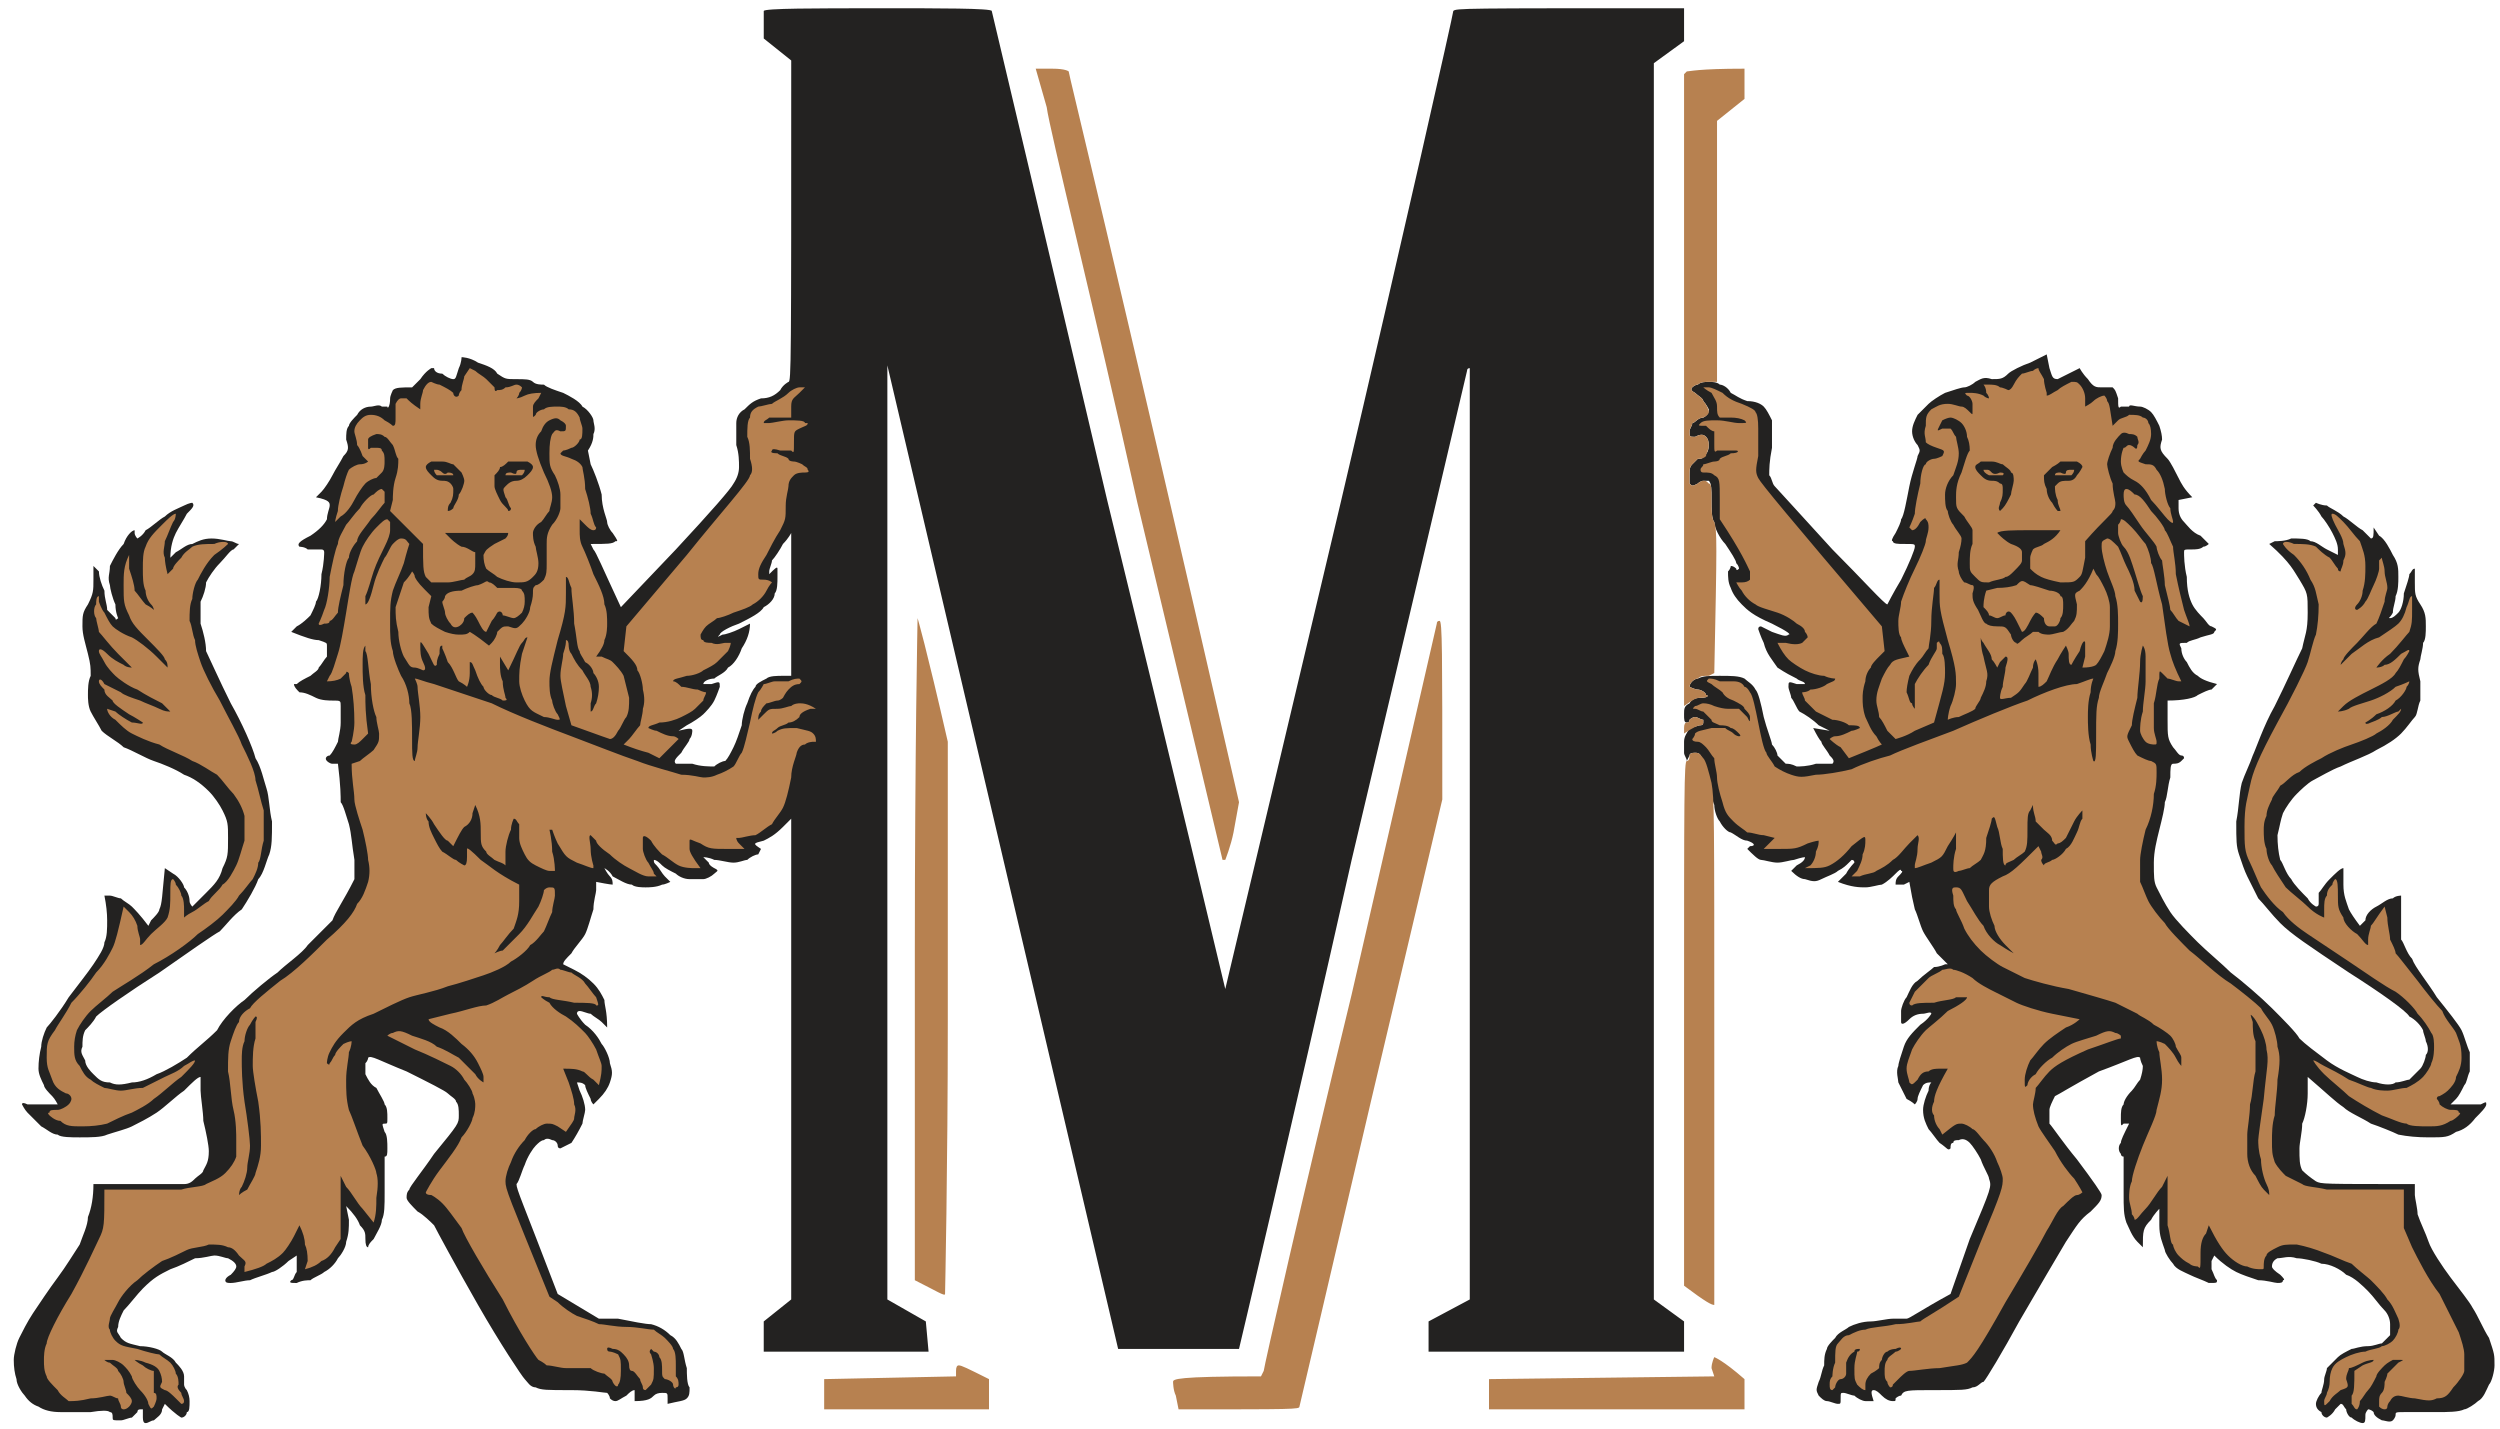 <svg version="1.2" xmlns="http://www.w3.org/2000/svg" viewBox="0 0 91 52" width="91" height="52"><style>.a{fill:#232221}.b{fill:#b78150}</style><path fill-rule="evenodd" class="a" d="m32 0.3c2.2 0 4.1 0 4.1 0.1 0 0 1.9 8 4.2 17.8 2.4 9.8 4.3 17.8 4.3 17.8q0 0.1 0 0c0 0 1.9-8 4.2-17.7 2.3-9.8 4.1-17.8 4.1-17.9 0.1-0.1 0.3-0.1 8.4-0.1v1.2l-1.1 0.8v45l1.1 0.8v1.1h-9.3v-1.1l1.5-0.8v-17c0-11.2 0-16.9 0-16.9q-0.1 0-0.1 0.1c0 0-1.9 8.1-4.2 17.8-2.2 9.8-4.1 17.8-4.1 17.8 0 0-1 0-4.4 0l-4.2-17.9c-2.3-9.8-4.2-17.9-4.2-17.9 0 0 0 7.6 0 34l1.4 0.8 0.1 1.1h-6v-1.1l1-0.8v-17.5l-0.3 0.3c-0.3 0.3-0.5 0.4-0.7 0.5-0.4 0.1-0.4 0.1-0.1 0.3l-0.1 0.2c-0.1 0-0.3 0.1-0.4 0.2-0.1 0-0.3 0.1-0.5 0.1-0.2 0-0.5-0.1-0.7-0.1-0.2-0.1-0.4-0.1-0.4-0.1 0 0 0.1 0.1 0.2 0.2 0 0.1 0.2 0.2 0.2 0.2 0.2 0.1 0.1 0.1 0 0.2-0.1 0.1-0.3 0.2-0.4 0.2-0.2 0-0.3 0-0.5 0-0.2 0-0.4-0.1-0.5-0.2-0.2-0.1-0.4-0.2-0.5-0.3-0.1-0.1-0.2-0.2-0.3-0.2 0 0.1 0 0.1 0.1 0.2 0.1 0.1 0.2 0.3 0.3 0.4 0.1 0.1 0.2 0.2 0.2 0.2 0 0-0.2 0.1-0.3 0.1-0.2 0.1-0.5 0.1-0.6 0.1-0.1 0-0.4 0-0.5-0.1-0.2 0-0.5-0.2-0.7-0.3-0.1-0.2-0.3-0.3-0.3-0.3 0 0 0.1 0.2 0.2 0.3 0.1 0.1 0.1 0.2 0.1 0.3 0 0-0.1 0-0.6-0.1v0.3c0 0.1-0.1 0.4-0.1 0.7-0.1 0.3-0.2 0.7-0.3 0.9-0.1 0.2-0.4 0.5-0.5 0.7-0.2 0.2-0.3 0.3-0.3 0.4 0 0 0.2 0.1 0.4 0.2q0.4 0.2 0.7 0.5c0.2 0.2 0.3 0.4 0.4 0.6 0 0.2 0.1 0.4 0.1 1l-0.2-0.2c-0.1-0.1-0.3-0.2-0.4-0.3-0.1 0-0.3-0.1-0.4-0.1q-0.1 0-0.1 0.1c0 0 0.1 0.2 0.3 0.4 0.3 0.2 0.5 0.5 0.6 0.7 0.1 0.1 0.3 0.5 0.3 0.7 0.1 0.3 0.1 0.4 0 0.7q-0.1 0.3-0.4 0.6c-0.1 0.1-0.2 0.2-0.2 0.2 0 0-0.1-0.1-0.1-0.2-0.1-0.2-0.2-0.4-0.2-0.5-0.1-0.1-0.2-0.1-0.3-0.1 0 0 0 0 0.1 0.3 0.1 0.2 0.2 0.5 0.2 0.7 0 0.1-0.1 0.4-0.1 0.5q-0.2 0.4-0.4 0.7c-0.2 0.1-0.4 0.2-0.4 0.2q-0.1 0-0.1-0.1c0-0.1-0.1-0.2-0.2-0.2q-0.2-0.1-0.3 0c-0.1 0-0.2 0.1-0.3 0.2-0.1 0.1-0.3 0.4-0.4 0.7-0.1 0.2-0.2 0.6-0.3 0.7 0 0.2 0.2 0.6 1.5 4l1.5 0.9h0.7c0.5 0.1 1 0.2 1.2 0.2q0.4 0.1 0.7 0.4c0.2 0.1 0.3 0.3 0.4 0.5 0.1 0.1 0.1 0.4 0.2 0.7 0 0.2 0 0.6 0.1 0.7 0 0.2 0 0.3-0.1 0.4-0.1 0.1-0.3 0.1-0.7 0.2v-0.2c0-0.2 0-0.2-0.2-0.2q-0.2 0-0.3 0.1c-0.1 0.1-0.2 0.2-0.7 0.2v-0.2q0-0.2 0-0.2c-0.1 0-0.2 0.1-0.3 0.2-0.2 0.1-0.3 0.2-0.4 0.2q-0.1 0-0.2-0.1c0-0.1-0.1-0.2-0.1-0.2-0.1 0-0.6-0.1-1.3-0.1-0.9 0-1.1 0-1.3-0.1-0.2 0-0.3-0.2-0.4-0.3-0.1-0.1-0.9-1.3-1.7-2.7-0.8-1.4-1.5-2.7-1.6-2.9-0.1-0.1-0.4-0.4-0.6-0.5-0.2-0.2-0.4-0.4-0.4-0.5 0-0.1 0-0.2 0.1-0.3 0-0.1 0.5-0.7 0.9-1.3 0.9-1.1 0.9-1.1 0.9-1.4 0-0.2 0-0.4-0.1-0.5 0-0.1-0.2-0.2-0.3-0.3-0.1-0.1-0.7-0.4-1.5-0.8-1-0.4-1.3-0.6-1.4-0.5 0 0 0 0.1-0.1 0.2 0 0.1 0 0.3 0 0.4 0.1 0.2 0.2 0.4 0.4 0.5 0.1 0.2 0.3 0.5 0.3 0.6 0.1 0.1 0.1 0.3 0.1 0.5 0 0.2 0 0.2-0.1 0.2-0.1 0-0.1 0 0 0.3 0.1 0.1 0.1 0.4 0.1 0.6 0 0.2 0 0.3-0.1 0.3 0-0.1 0 0 0 0.2 0 0.2 0 0.7 0 1.1 0 0.5 0 0.8-0.1 1 0 0.2-0.2 0.5-0.3 0.7-0.1 0.1-0.2 0.2-0.2 0.3q-0.1 0-0.1-0.3c0-0.2 0-0.3-0.2-0.5q-0.1-0.3-0.5-0.7l0.1 0.5c0 0.3 0 0.5-0.1 0.8 0 0.2-0.2 0.5-0.3 0.6-0.1 0.2-0.3 0.4-0.5 0.5-0.1 0.1-0.4 0.2-0.5 0.3-0.1 0-0.3 0-0.5 0.1-0.2 0-0.3 0-0.2-0.1 0.1 0 0.1-0.2 0.2-0.3 0-0.1 0-0.3 0-0.6l-0.3 0.2c-0.2 0.2-0.5 0.4-0.6 0.4-0.2 0.1-0.6 0.2-0.8 0.3-0.2 0-0.5 0.1-0.7 0.1-0.1 0-0.2 0-0.2-0.1 0 0 0-0.1 0.2-0.2q0.2-0.2 0.2-0.3c0-0.1-0.1-0.2-0.3-0.3-0.1 0-0.3-0.1-0.5-0.1-0.1 0-0.4 0.1-0.7 0.1-0.2 0.1-0.6 0.3-0.9 0.4-0.4 0.2-0.6 0.3-1 0.7-0.2 0.2-0.5 0.6-0.7 0.8-0.1 0.2-0.2 0.4-0.2 0.6-0.1 0.2 0 0.2 0.1 0.4 0.2 0.2 0.3 0.2 0.7 0.3 0.3 0 0.7 0.1 0.8 0.2 0.1 0.1 0.4 0.2 0.5 0.4 0.1 0.1 0.3 0.3 0.3 0.5 0 0.1 0 0.3 0 0.3 0 0 0 0.1 0.1 0.2q0.1 0.2 0.1 0.4c0 0.2 0 0.4-0.1 0.4 0 0.1-0.1 0.2-0.2 0.2 0 0-0.2-0.1-0.6-0.5l-0.1 0.2c0 0.2-0.2 0.3-0.3 0.4-0.1 0-0.2 0.1-0.3 0.1q-0.1 0-0.1-0.2c0-0.1 0-0.2 0-0.3q-0.1 0-0.1 0-0.1 0-0.1 0.1c0 0-0.1 0.1-0.2 0.2-0.1 0-0.3 0.1-0.4 0.1-0.3 0-0.3 0-0.3-0.1 0-0.1 0-0.2-0.1-0.2q-0.1-0.1-0.7 0c-0.4 0-0.8 0-1.1 0q-0.5 0-0.8-0.2-0.3-0.1-0.5-0.4c-0.1-0.1-0.3-0.4-0.3-0.6q-0.1-0.3-0.1-0.7c0-0.2 0.1-0.6 0.2-0.8 0.1-0.2 0.3-0.6 0.5-0.9 0.2-0.3 0.6-0.9 0.9-1.3 0.3-0.4 0.6-0.9 0.8-1.2 0.1-0.3 0.3-0.7 0.3-1q0.2-0.5 0.2-1.2h1.5c0.9 0 1.7 0 1.8 0 0.2 0 0.3-0.1 0.4-0.2 0.1-0.1 0.3-0.2 0.3-0.3 0.1-0.2 0.2-0.3 0.2-0.7 0-0.2-0.1-0.7-0.2-1.1 0-0.3-0.1-0.9-0.1-1.1 0-0.3 0-0.5 0-0.5-0.1 0-0.3 0.2-0.6 0.5-0.3 0.2-0.7 0.6-1 0.8-0.3 0.2-0.7 0.4-0.9 0.5-0.2 0.1-0.6 0.2-0.9 0.3-0.2 0.1-0.6 0.1-1 0.1-0.3 0-0.7 0-0.8-0.1-0.2 0-0.4-0.2-0.6-0.3-0.1-0.1-0.3-0.3-0.5-0.5-0.1-0.1-0.2-0.3-0.2-0.3q0-0.1 0.2 0c0.1 0 0.4 0 0.6 0 0.3 0 0.5 0 0.5 0 0 0-0.1-0.2-0.2-0.3-0.1-0.1-0.3-0.3-0.3-0.4-0.1-0.2-0.2-0.4-0.2-0.6q0-0.4 0.1-0.8c0-0.2 0.1-0.5 0.2-0.7 0.1-0.1 0.5-0.6 0.8-1.1 0.3-0.4 0.7-0.9 0.9-1.2 0.2-0.3 0.4-0.6 0.4-0.8 0.1-0.2 0.1-0.5 0.1-0.8q0-0.4-0.1-0.9h0.2c0.1 0 0.3 0.1 0.4 0.1 0.1 0.1 0.3 0.2 0.4 0.3 0.1 0.1 0.3 0.3 0.6 0.7l0.1-0.2c0.1-0.1 0.3-0.3 0.3-0.4 0.1-0.2 0.1-0.5 0.2-1.5l0.3 0.2c0.2 0.1 0.4 0.4 0.4 0.5 0.1 0.1 0.2 0.3 0.2 0.5 0 0.1 0.1 0.2 0.1 0.2 0 0 0.2-0.2 0.5-0.5 0.3-0.3 0.5-0.5 0.6-0.9 0.2-0.4 0.2-0.5 0.2-1.1 0-0.5 0-0.6-0.2-1-0.1-0.2-0.3-0.5-0.5-0.7-0.3-0.3-0.6-0.5-0.9-0.6-0.3-0.2-0.8-0.4-1.1-0.5-0.3-0.1-0.8-0.4-1.1-0.5-0.2-0.2-0.6-0.4-0.8-0.6-0.1-0.2-0.3-0.5-0.4-0.7-0.1-0.2-0.1-0.5-0.1-0.6 0-0.2 0-0.5 0.1-0.7 0-0.3 0-0.4-0.1-0.8-0.1-0.4-0.2-0.7-0.2-1 0-0.4 0-0.5 0.2-0.8 0.2-0.4 0.2-0.5 0.2-0.9 0-0.3 0-0.5 0-0.5 0 0 0.1 0.1 0.2 0.2 0 0.2 0.1 0.5 0.2 0.7 0 0.3 0.1 0.5 0.1 0.7 0.1 0.1 0.2 0.2 0.3 0.3q0 0.1 0.1 0c0 0-0.1-0.2-0.1-0.5-0.1-0.2-0.2-0.6-0.2-0.7-0.1-0.3 0-0.4 0-0.7 0.1-0.2 0.3-0.6 0.5-0.8 0.1-0.3 0.3-0.5 0.4-0.5q0 0 0 0.1c0 0.1 0.1 0.2 0.1 0.2 0 0 0.2-0.1 0.3-0.3 0.2-0.1 0.5-0.4 0.7-0.5 0.2-0.2 0.5-0.3 0.7-0.4 0.2-0.1 0.3-0.1 0.3-0.1 0.1 0.1 0 0.2-0.2 0.4-0.1 0.2-0.3 0.5-0.4 0.7-0.1 0.2-0.2 0.5-0.2 0.9l0.2-0.2c0.2-0.1 0.4-0.3 0.6-0.3 0.2-0.1 0.4-0.2 0.7-0.2 0.3 0 0.6 0.1 0.7 0.1 0.1 0 0.2 0.1 0.3 0.1 0 0-0.1 0.1-0.2 0.2-0.1 0-0.3 0.3-0.5 0.5-0.2 0.2-0.4 0.5-0.5 0.7 0 0.2-0.1 0.5-0.2 0.7q0 0.4 0 0.8c0.1 0.3 0.2 0.7 0.2 1 0.1 0.2 0.5 1.1 0.9 1.9 0.4 0.7 0.8 1.6 0.9 2 0.2 0.3 0.3 0.8 0.4 1.1 0.1 0.3 0.1 0.8 0.2 1.2 0 0.6 0 0.9-0.1 1.2-0.1 0.2-0.2 0.7-0.4 0.9-0.1 0.3-0.4 0.8-0.6 1.1-0.3 0.2-0.6 0.6-0.8 0.8-0.2 0.1-1.2 0.8-2.2 1.5-1.1 0.7-2.1 1.4-2.3 1.6-0.1 0.2-0.3 0.4-0.4 0.5-0.1 0.2-0.1 0.4-0.1 0.6-0.1 0.2 0 0.3 0.1 0.5 0 0.2 0.2 0.4 0.3 0.5 0.2 0.2 0.3 0.3 0.6 0.3 0.2 0.1 0.4 0.1 0.8 0q0.4 0 0.9-0.3c0.3-0.1 0.8-0.4 1.1-0.6 0.4-0.4 0.7-0.6 1.1-1 0.2-0.4 0.7-0.9 1-1.1 0.3-0.3 0.9-0.8 1.2-1 0.3-0.3 0.9-0.7 1.1-1 0.3-0.3 0.7-0.7 0.9-0.9 0.1-0.3 0.4-0.7 0.8-1.5v-0.7c-0.1-0.6-0.1-0.9-0.2-1.3-0.1-0.3-0.2-0.7-0.3-0.8 0-0.2 0-0.6-0.1-1.4h-0.2c-0.1 0-0.2-0.1-0.2-0.1-0.1-0.1 0-0.2 0.1-0.2 0.1-0.1 0.2-0.3 0.3-0.5 0-0.1 0.1-0.4 0.1-0.7 0-0.2 0-0.5 0-0.6 0-0.2 0-0.2-0.3-0.2-0.1 0-0.4 0-0.6-0.1-0.2-0.1-0.4-0.2-0.6-0.2-0.1-0.1-0.2-0.2-0.2-0.3q0 0 0.1 0c0.1-0.1 0.3-0.2 0.5-0.3 0.1-0.1 0.3-0.2 0.3-0.3 0.1-0.1 0.2-0.3 0.3-0.4 0-0.2 0-0.3 0-0.4 0-0.1 0-0.1-0.3-0.2-0.2 0-0.5-0.1-1-0.3l0.2-0.2c0.2-0.1 0.4-0.3 0.5-0.4 0.1-0.2 0.2-0.4 0.2-0.5 0.1-0.1 0.2-0.6 0.2-1 0.1-0.4 0.1-0.8 0.1-0.8q0-0.1-0.1-0.1c-0.1 0-0.3 0-0.5 0-0.1-0.1-0.3-0.1-0.3-0.1-0.1-0.1 0-0.2 0.4-0.4 0.3-0.2 0.5-0.4 0.6-0.6 0-0.2 0.1-0.4 0.1-0.5 0-0.1 0-0.2-0.5-0.3l0.2-0.2c0.1-0.1 0.3-0.4 0.4-0.6 0.1-0.2 0.3-0.5 0.4-0.7 0.2-0.2 0.2-0.3 0.1-0.6 0-0.2 0-0.4 0.1-0.5 0-0.1 0.2-0.3 0.3-0.4 0.1-0.2 0.3-0.3 0.5-0.3 0.1 0 0.3-0.1 0.4 0 0 0 0.1 0 0.2 0 0 0.1 0.1 0 0.1-0.3 0-0.1 0.1-0.3 0.1-0.3 0.1-0.1 0.3-0.1 0.7-0.1l0.3-0.3c0.2-0.3 0.4-0.4 0.4-0.4q0.1 0 0.1 0c0 0.1 0.1 0.2 0.3 0.2 0.1 0.1 0.3 0.2 0.4 0.2 0.1 0 0.1-0.1 0.2-0.4 0.1-0.2 0.1-0.4 0.1-0.4 0 0 0.3 0 0.6 0.2 0.3 0.1 0.6 0.2 0.7 0.4 0.3 0.2 0.3 0.2 0.7 0.2 0.3 0 0.5 0 0.6 0.1 0.1 0.1 0.3 0.1 0.4 0.1 0.1 0.1 0.4 0.2 0.7 0.3 0.2 0.1 0.6 0.3 0.7 0.5 0.2 0.1 0.4 0.4 0.4 0.5 0 0.1 0.1 0.3 0 0.5 0 0.1 0 0.3-0.2 0.6l0.1 0.5c0.1 0.2 0.3 0.7 0.4 1.1 0 0.5 0.2 0.9 0.2 1 0 0.1 0.1 0.3 0.2 0.4 0.2 0.3 0.2 0.3 0.1 0.3-0.1 0.1-0.3 0.1-0.9 0.1l0.1 0.2c0.1 0.1 0.3 0.6 1 2.1l2-2.1c1.3-1.4 2-2.2 2.1-2.4q0.2-0.3 0.2-0.6c0-0.2 0-0.5-0.1-0.8 0-0.3 0-0.6 0-0.8 0-0.2 0.1-0.4 0.3-0.5 0.2-0.2 0.3-0.3 0.6-0.4 0.3 0 0.5-0.1 0.7-0.3 0.1-0.2 0.3-0.3 0.3-0.3 0.1 0 0.1-0.7 0.1-11.7l-1-0.8v-0.5c0-0.3 0-0.5 0-0.5 0-0.1 1.9-0.1 4.2-0.1zm-3.9 20.1c0 0.1-0.1 0.3-0.1 0.4v0.1c0.2-0.2 0.3-0.3 0.3-0.2 0 0 0 0.2 0 0.3 0 0.2 0 0.5-0.1 0.6 0 0.2-0.2 0.4-0.4 0.5-0.1 0.2-0.5 0.4-0.9 0.6-0.3 0.1-0.7 0.3-0.7 0.4-0.1 0.1-0.1 0.1 0.1 0 0.1 0 0.4-0.1 0.6-0.2l0.4-0.2c0 0.3-0.1 0.6-0.3 0.9-0.1 0.3-0.3 0.6-0.5 0.7-0.1 0.2-0.4 0.3-0.5 0.4-0.2 0-0.4 0.1-0.4 0.2q0 0 0.3 0c0.3-0.1 0.3-0.1 0.3 0.1 0 0-0.1 0.3-0.2 0.5-0.1 0.2-0.3 0.4-0.4 0.5-0.1 0.1-0.4 0.3-0.6 0.4l-0.3 0.2c0.4-0.1 0.5-0.1 0.5 0 0 0 0 0.2-0.1 0.3 0 0.1-0.2 0.3-0.3 0.5-0.2 0.2-0.3 0.3-0.2 0.4 0 0 0.3 0 0.6 0 0.3 0.1 0.6 0.1 0.8 0.1 0.1-0.1 0.3-0.2 0.4-0.2 0.1-0.1 0.2-0.3 0.3-0.5 0.1-0.2 0.2-0.5 0.3-0.8 0-0.2 0.1-0.6 0.2-0.8 0.1-0.3 0.2-0.5 0.3-0.6 0-0.1 0.2-0.2 0.4-0.3 0.1-0.1 0.4-0.1 0.6-0.1h0.3c0-4.1 0-5.2 0-5.2 0 0-0.1 0.2-0.3 0.4-0.1 0.2-0.3 0.5-0.4 0.6zm46.4-7.5l0.1 0.5c0.1 0.3 0.1 0.4 0.3 0.4 0 0 0.2-0.1 0.4-0.2 0.2-0.1 0.4-0.2 0.4-0.2 0 0 0.1 0.2 0.3 0.4 0.2 0.3 0.3 0.3 0.5 0.3 0.1 0 0.3 0 0.4 0 0.1 0.1 0.1 0.1 0.2 0.4 0 0.3 0 0.4 0.1 0.3 0.1 0 0.2 0 0.3 0 0-0.1 0.2 0 0.4 0 0.1 0 0.3 0.1 0.4 0.2 0.1 0.1 0.2 0.3 0.3 0.5q0.1 0.3 0.1 0.5c-0.1 0.3-0.1 0.4 0.2 0.7 0.1 0.1 0.3 0.5 0.4 0.7 0.1 0.2 0.2 0.4 0.5 0.7l-0.5 0.1v0.3q0 0.3 0.2 0.5c0.1 0.1 0.3 0.4 0.6 0.5 0.2 0.2 0.3 0.3 0.3 0.3 0 0-0.1 0.1-0.2 0.1-0.1 0.1-0.3 0.1-0.4 0.1-0.3 0-0.3 0-0.3 0.1 0 0.1 0 0.5 0.1 0.9 0 0.5 0.1 0.8 0.2 1 0.1 0.2 0.3 0.4 0.4 0.5 0.1 0.1 0.2 0.3 0.3 0.3 0.2 0.1 0.2 0.1 0.1 0.2 0 0.1-0.2 0.1-0.5 0.2-0.2 0.1-0.4 0.1-0.5 0.2-0.3 0-0.3 0-0.2 0.2 0 0.2 0.1 0.4 0.2 0.5 0.1 0.2 0.2 0.4 0.4 0.5 0.1 0.1 0.3 0.2 0.7 0.3l-0.2 0.2c-0.1 0-0.3 0.1-0.5 0.2-0.1 0.1-0.5 0.2-1.1 0.2v0.7c0 0.6 0 0.7 0.2 1 0.1 0.1 0.2 0.3 0.3 0.3q0.1 0 0.1 0.1c0 0-0.1 0.1-0.1 0.1-0.1 0.1-0.2 0.1-0.3 0.1-0.1 0-0.1 0.2-0.1 0.5-0.1 0.3-0.1 0.7-0.2 0.9 0 0.2-0.1 0.6-0.2 1-0.1 0.4-0.2 0.8-0.2 1.2 0 0.5 0 0.7 0.1 0.9 0.1 0.2 0.3 0.6 0.5 0.9 0.2 0.3 0.7 0.8 1 1.1 0.3 0.3 0.9 0.8 1.2 1.1 0.4 0.3 1.1 0.9 1.5 1.3 0.4 0.4 0.9 0.9 1 1.1 0.2 0.2 0.6 0.5 1 0.8 0.4 0.3 0.9 0.5 1.1 0.6 0.2 0.1 0.5 0.2 0.7 0.2 0.3 0.1 0.6 0.1 0.7 0 0.2 0 0.4-0.1 0.5-0.1 0.1-0.1 0.3-0.3 0.4-0.4 0.1-0.1 0.2-0.4 0.2-0.5 0.1-0.1 0.1-0.3 0-0.5 0-0.1-0.1-0.3-0.1-0.4-0.1-0.2-0.3-0.4-0.5-0.5-0.1-0.2-1.1-0.9-2.2-1.6-1.5-1-2.1-1.4-2.5-1.8-0.3-0.3-0.6-0.7-0.8-0.9-0.1-0.2-0.3-0.6-0.4-0.8-0.1-0.2-0.2-0.5-0.3-0.8-0.1-0.3-0.1-0.5-0.1-1.2 0.1-0.5 0.1-1 0.2-1.4 0.1-0.3 0.3-0.7 0.4-1 0.1-0.2 0.4-1.1 0.8-1.8 0.4-0.8 0.8-1.7 1-2.1 0.1-0.5 0.2-0.6 0.2-1.3 0-0.7 0-0.7-0.3-1.2-0.2-0.3-0.3-0.6-1.1-1.3l0.2-0.1c0.1 0 0.4 0 0.6-0.1 0.3 0 0.6 0 0.7 0.1 0.2 0 0.4 0.2 0.6 0.3 0.2 0.1 0.4 0.2 0.4 0.2 0 0 0-0.1 0-0.2 0-0.2-0.1-0.4-0.2-0.6-0.1-0.2-0.3-0.5-0.4-0.6-0.1-0.2-0.3-0.4-0.3-0.4q0.1-0.1 0.1-0.1c0 0 0.2 0.1 0.4 0.1 0.1 0.1 0.4 0.2 0.6 0.4 0.2 0.1 0.5 0.4 0.7 0.5 0.2 0.2 0.3 0.3 0.3 0.3 0.1 0 0.1-0.1 0.1-0.4l0.2 0.3c0.2 0.1 0.4 0.5 0.5 0.7 0.2 0.3 0.2 0.5 0.2 0.8 0 0.2 0 0.5-0.1 0.7 0 0.2-0.1 0.4-0.1 0.6-0.1 0.2-0.2 0.2-0.1 0.2 0.1 0 0.2-0.1 0.3-0.2 0.1-0.1 0.2-0.4 0.2-0.7 0.1-0.3 0.2-0.6 0.2-0.7 0.1-0.1 0.1-0.2 0.2-0.2 0 0 0 0.2 0 0.5 0 0.4 0 0.5 0.2 0.8 0.2 0.3 0.2 0.5 0.2 0.8 0 0.2 0 0.5-0.1 0.6 0 0.2-0.1 0.5-0.1 0.6-0.1 0.3-0.1 0.4 0 0.8 0 0.3 0 0.5 0 0.7-0.1 0.2-0.1 0.5-0.2 0.6-0.1 0.1-0.3 0.4-0.5 0.6-0.2 0.2-0.5 0.4-0.9 0.6-0.3 0.2-0.9 0.4-1.3 0.6-0.3 0.1-0.8 0.4-1 0.5-0.2 0.1-0.5 0.4-0.6 0.5-0.2 0.2-0.4 0.5-0.5 0.7-0.1 0.3-0.1 0.4-0.2 0.8q0 0.5 0.1 0.9c0.1 0.1 0.2 0.5 0.4 0.7 0.1 0.2 0.4 0.5 0.6 0.7 0.1 0.2 0.3 0.3 0.3 0.3q0.1 0 0.1-0.1c0-0.1 0-0.2 0-0.4 0.1-0.1 0.2-0.3 0.4-0.5 0.2-0.2 0.4-0.4 0.5-0.4 0 0 0 0.2 0 0.6 0 0.4 0.1 0.6 0.2 0.9q0.1 0.2 0.4 0.6l0.2-0.2c0-0.2 0.2-0.4 0.4-0.5 0.2-0.1 0.4-0.3 0.6-0.3 0.1-0.1 0.3-0.1 0.3-0.1 0 0 0 0.1 0 0.2 0 0.1 0 0.4 0 0.7 0 0.2 0 0.6 0 0.7 0.1 0.1 0.2 0.5 0.4 0.7 0.1 0.3 0.6 0.9 0.9 1.4 0.4 0.5 0.8 1 0.9 1.2 0.1 0.2 0.2 0.6 0.3 0.8q0 0.4 0 0.7c-0.1 0.2-0.1 0.4-0.2 0.5-0.1 0.2-0.2 0.4-0.3 0.5-0.1 0.1-0.2 0.2-0.2 0.2 0 0 0.2 0 0.4 0 0.3 0 0.5 0 0.7 0 0.2-0.1 0.2-0.1 0.2 0 0 0.1-0.2 0.3-0.4 0.5q-0.3 0.4-0.7 0.5c-0.3 0.2-0.4 0.2-1 0.2q-0.6 0-1.1-0.1c-0.2-0.1-0.7-0.3-1-0.4-0.3-0.2-0.8-0.4-1-0.6-0.3-0.2-0.6-0.5-1.3-1.1v0.6c0 0.4-0.1 0.9-0.2 1.1 0 0.3-0.1 0.7-0.1 0.9 0 0.4 0 0.6 0.1 0.8q0.2 0.2 0.5 0.4c0.2 0.1 0.2 0.1 3.6 0.1v0.4c0 0.1 0.1 0.5 0.1 0.7 0.1 0.3 0.3 0.7 0.4 1 0.1 0.3 0.5 0.9 0.8 1.3 0.3 0.4 0.7 0.9 0.8 1.1 0.2 0.3 0.4 0.8 0.6 1.1 0.2 0.6 0.2 0.6 0.2 1 0 0.2-0.1 0.6-0.2 0.7-0.1 0.2-0.2 0.5-0.4 0.6-0.1 0.1-0.4 0.3-0.5 0.3-0.2 0.1-0.6 0.1-1 0.1-0.4 0-0.9 0-1.1 0-0.4 0-0.4 0-0.4 0.1 0 0.1-0.1 0.2-0.1 0.2-0.1 0.1-0.3 0-0.4 0-0.2-0.1-0.3-0.2-0.3-0.3-0.1-0.1-0.2-0.1-0.2-0.1 0 0-0.1 0.1-0.1 0.2 0 0.2 0 0.3-0.1 0.3-0.1 0-0.3-0.1-0.4-0.2-0.1 0-0.2-0.2-0.2-0.3-0.1-0.1-0.1-0.2-0.2-0.2 0 0-0.1 0.1-0.2 0.2-0.1 0.2-0.3 0.3-0.3 0.3-0.1 0-0.2-0.1-0.2-0.2q-0.2-0.1-0.2-0.3c0-0.1 0.1-0.3 0.2-0.4 0-0.1 0.1-0.3 0.1-0.5 0-0.1 0.1-0.3 0.1-0.4 0.1-0.1 0.3-0.3 0.4-0.4 0.1-0.1 0.3-0.2 0.5-0.3 0.1 0 0.3-0.1 0.6-0.1 0.2 0 0.4-0.1 0.5-0.1 0.1-0.1 0.2-0.2 0.3-0.3 0-0.1 0-0.2 0-0.4 0-0.2-0.1-0.4-0.2-0.5-0.2-0.2-0.4-0.5-0.6-0.7-0.2-0.2-0.5-0.5-0.8-0.6-0.2-0.2-0.6-0.4-0.9-0.4-0.2-0.1-0.7-0.2-0.9-0.2-0.3-0.1-0.5 0-0.7 0q-0.2 0.1-0.2 0.3 0 0.1 0.3 0.3c0.1 0.1 0.2 0.2 0.1 0.2 0 0.1-0.1 0.1-0.2 0.1-0.1 0-0.4-0.1-0.7-0.1-0.3-0.1-0.6-0.2-0.8-0.3-0.2-0.1-0.5-0.3-0.8-0.6l-0.1 0.2c0 0 0 0.2 0 0.3 0.1 0.2 0.1 0.3 0.2 0.4 0 0.1 0 0.1-0.3 0.1-0.2-0.1-0.5-0.2-0.7-0.3-0.2-0.1-0.5-0.2-0.6-0.4-0.1-0.1-0.3-0.4-0.3-0.5-0.1-0.3-0.2-0.5-0.2-0.9 0-0.3 0-0.6 0-0.6 0 0-0.2 0.2-0.3 0.4-0.3 0.3-0.3 0.4-0.3 1l-0.2-0.2c-0.2-0.2-0.3-0.5-0.4-0.7-0.1-0.3-0.1-0.5-0.1-1.1 0-0.5 0-0.9 0-1.1 0-0.1 0-0.2 0-0.2-0.1 0-0.1-0.1-0.1-0.1-0.1-0.1-0.1-0.3 0-0.4 0-0.1 0.1-0.3 0.3-0.7h-0.2c-0.1 0.1-0.1 0.1-0.1-0.2 0-0.2 0-0.4 0.1-0.5 0-0.1 0.1-0.3 0.3-0.5 0.1-0.1 0.2-0.3 0.3-0.4q0.1-0.3 0.1-0.5c-0.1-0.2-0.1-0.3-0.1-0.3-0.1-0.1-0.4 0.1-1.5 0.5-1.1 0.6-1.4 0.8-1.6 0.9-0.1 0.2-0.2 0.4-0.2 0.5 0 0.1 0 0.3 0 0.5 0.1 0.1 0.5 0.7 1 1.3q0.9 1.2 0.9 1.3c0 0.2-0.1 0.3-0.4 0.6-0.4 0.3-0.5 0.5-0.9 1.1-0.3 0.5-1 1.7-1.7 2.9-0.6 1.1-1.2 2.1-1.3 2.2-0.1 0-0.2 0.2-0.4 0.2-0.2 0.1-0.4 0.1-1.4 0.1-1 0-1.1 0-1.2 0.2-0.1 0-0.2 0.1-0.2 0.1 0 0.1 0 0.1-0.1 0.1q-0.2 0-0.4-0.2c-0.1-0.1-0.2-0.2-0.3-0.2-0.1 0-0.1 0.1 0 0.4h-0.3c-0.1 0-0.3-0.1-0.4-0.2-0.1 0-0.3-0.1-0.4-0.1-0.1 0-0.1 0-0.1 0.2 0 0.2 0 0.2-0.1 0.2-0.1 0-0.3-0.1-0.4-0.1-0.1 0-0.2-0.1-0.3-0.2-0.1-0.2-0.1-0.2 0-0.5 0.1-0.2 0.1-0.4 0.2-0.6 0-0.2 0-0.4 0.1-0.6 0-0.1 0.2-0.3 0.3-0.4 0.1-0.2 0.4-0.3 0.5-0.4 0.2-0.1 0.5-0.2 0.8-0.2 0.2 0 0.6-0.1 0.8-0.1 0.1 0 0.4 0 0.5 0 0.1 0 0.5-0.3 1.6-0.9l0.7-2c0.8-1.9 0.8-1.9 0.7-2.2 0-0.1-0.2-0.4-0.3-0.7-0.1-0.2-0.3-0.5-0.4-0.6q-0.2-0.2-0.4-0.1c-0.1 0-0.2 0-0.2 0.1-0.1 0-0.1 0.1-0.1 0.2-0.1 0.1-0.1 0-0.4-0.2-0.1-0.1-0.3-0.4-0.4-0.5-0.1-0.2-0.2-0.4-0.2-0.7 0-0.2 0.1-0.5 0.2-0.7 0-0.2 0.1-0.3 0.1-0.3-0.1 0-0.2 0-0.3 0.1-0.1 0.2-0.2 0.4-0.2 0.5 0 0.1-0.1 0.2-0.1 0.2 0 0-0.1-0.1-0.3-0.2-0.1-0.2-0.2-0.4-0.3-0.6 0-0.1-0.1-0.4 0-0.6 0-0.1 0.1-0.4 0.2-0.7 0.1-0.3 0.3-0.5 0.6-0.8 0.3-0.2 0.4-0.4 0.4-0.4 0-0.1-0.2 0-0.3 0q-0.3 0-0.5 0.2c-0.2 0.2-0.3 0.2-0.3 0.1 0 0 0-0.2 0-0.4 0-0.1 0.1-0.4 0.2-0.5 0.1-0.2 0.2-0.5 0.4-0.6 0.2-0.2 0.5-0.4 0.6-0.5 0.2 0 0.4-0.1 0.4-0.1q0.1 0 0.1 0c0 0-0.2-0.2-0.4-0.4-0.1-0.2-0.4-0.6-0.5-0.8-0.1-0.2-0.2-0.6-0.3-0.8q-0.1-0.4-0.2-1l-0.2 0.1c-0.2 0-0.3 0-0.3 0 0-0.1 0-0.2 0.1-0.3 0.1-0.1 0.2-0.2 0.1-0.2 0-0.1-0.1 0-0.2 0.1-0.1 0.1-0.3 0.3-0.5 0.4-0.1 0-0.4 0.1-0.6 0.1-0.2 0-0.5 0-1-0.2l0.3-0.3c0.1-0.2 0.3-0.4 0.3-0.4q0-0.1-0.1-0.1 0 0-0.1 0.1c-0.1 0.1-0.2 0.2-0.4 0.3-0.1 0.1-0.4 0.2-0.6 0.3-0.2 0.1-0.3 0.1-0.6 0q-0.2 0-0.5-0.3l0.2-0.2c0.2-0.1 0.3-0.2 0.3-0.3 0 0-0.1 0-0.4 0.1-0.1 0-0.4 0.1-0.6 0.1-0.2 0-0.5-0.1-0.6-0.1-0.1 0-0.3-0.2-0.5-0.4l0.1-0.1c0.2 0 0.2-0.1-0.1-0.2-0.2 0-0.4-0.2-0.6-0.3-0.1 0-0.3-0.2-0.4-0.4-0.1-0.1-0.2-0.4-0.2-0.6-0.1-0.2-0.1-0.6-0.2-0.9 0-0.2-0.1-0.6-0.2-0.7-0.1-0.2-0.1-0.3-0.3-0.3q-0.2 0-0.2 0.1-0.1 0.2-0.1 0.2c0-0.1-0.1-0.2-0.1-0.3 0-0.1 0-0.3 0-0.4 0-0.2 0.1-0.3 0.2-0.5 0.1 0 0.3-0.1 0.4-0.1q0.1 0 0.1-0.1 0 0 0-0.1c-0.1 0-0.2-0.1-0.3-0.1-0.1 0-0.2 0.1-0.2 0.1q0 0.1-0.1 0.1c-0.1 0-0.1-0.1-0.1-0.3 0-0.2 0-0.3 0.2-0.4q0.1-0.2 0.4-0.2c0.3 0 0.3-0.1 0.2-0.1 0-0.1-0.2-0.2-0.3-0.2-0.1 0-0.3-0.1-0.3-0.1q0-0.1 0.1-0.2c0 0 0.1-0.1 0.2-0.1 0.2-0.1 0.4-0.1 0.8-0.1 0.4 0 0.7 0 0.9 0.1 0.1 0.1 0.3 0.2 0.4 0.4 0.1 0.1 0.2 0.5 0.3 1 0.1 0.4 0.3 0.9 0.3 1 0.1 0.1 0.2 0.3 0.2 0.4 0.1 0.1 0.2 0.2 0.3 0.3 0.1 0 0.2 0 0.4 0.1 0.1 0 0.4 0 0.7-0.1 0.3 0 0.6 0 0.6 0 0.1-0.1 0-0.2-0.1-0.3-0.1-0.2-0.3-0.4-0.3-0.5q-0.1-0.1-0.3-0.5l0.6 0.1-0.4-0.2c-0.2-0.2-0.5-0.4-0.7-0.5-0.1-0.1-0.2-0.4-0.3-0.5 0-0.1-0.1-0.3-0.1-0.4 0-0.2 0-0.2 0.3-0.1q0.3 0 0.3 0c0-0.1-0.2-0.1-0.3-0.2-0.2-0.1-0.4-0.2-0.7-0.4-0.2-0.3-0.4-0.5-0.5-0.9-0.1-0.2-0.2-0.5-0.2-0.5q0-0.1 0.1-0.1c0 0 0.2 0.1 0.4 0.2 0.3 0.1 0.5 0.2 0.6 0.1 0.1 0 0-0.1-0.6-0.4-0.7-0.3-0.9-0.5-1.1-0.7q-0.3-0.3-0.4-0.6c-0.1-0.2-0.1-0.4-0.1-0.6 0.1-0.1 0.1-0.2 0.1-0.2q0.1 0 0.2 0.1 0 0.1 0.1 0c0 0 0-0.1-0.1-0.2 0-0.1-0.2-0.4-0.4-0.7-0.2-0.2-0.4-0.6-0.4-0.8-0.1-0.1-0.1-0.5-0.1-0.8 0-0.4 0-0.6-0.1-0.7-0.1 0-0.1 0-0.2 0 0 0-0.1 0-0.2 0.1-0.2 0.1-0.2 0.1-0.3 0 0-0.1 0-0.2 0-0.3 0-0.2 0-0.3 0.1-0.4 0.1-0.1 0.2-0.2 0.2-0.2 0.1 0 0.2 0 0.2-0.1q0.2-0.1 0.2-0.4 0-0.2-0.1-0.3c-0.1-0.1-0.2-0.1-0.4 0-0.2 0-0.2 0-0.2-0.2 0-0.1 0.1-0.2 0.1-0.3 0.1 0 0.2-0.2 0.4-0.2q0.2-0.1 0.2-0.3c0 0-0.1-0.2-0.2-0.3 0-0.1-0.2-0.2-0.3-0.3q-0.2-0.1-0.1-0.2c0 0 0.1-0.1 0.2-0.1 0.1-0.1 0.3-0.1 0.4-0.1 0.1 0 0.3 0 0.4 0.1 0.1 0 0.3 0.1 0.4 0.3 0.2 0.1 0.3 0.2 0.6 0.3 0.3 0 0.5 0.1 0.6 0.2 0.1 0.1 0.2 0.3 0.3 0.5 0 0.2 0 0.4 0 1-0.1 0.5-0.1 0.8-0.1 1 0.1 0.1 0.1 0.3 0.2 0.4 0.1 0.1 1 1.1 2.1 2.3 1.1 1.1 1.9 2 2 2 0 0 0.2-0.4 0.5-0.9 0.3-0.6 0.5-1.1 0.5-1.2 0-0.1 0-0.1-0.4-0.1-0.2 0-0.4 0-0.4-0.1q-0.1 0 0.1-0.3c0.1-0.2 0.2-0.4 0.2-0.5 0.1-0.1 0.2-0.7 0.3-1.2 0.1-0.5 0.3-1 0.3-1.1 0.1-0.2 0.1-0.2 0-0.4-0.1-0.1-0.2-0.3-0.2-0.5 0-0.2 0.1-0.4 0.2-0.6 0.1-0.1 0.3-0.3 0.4-0.4 0.1-0.1 0.4-0.3 0.6-0.4 0.3-0.1 0.6-0.2 0.7-0.2 0.1 0 0.3-0.1 0.4-0.2 0.2-0.1 0.3-0.2 0.6-0.1 0.3 0 0.4 0 0.6-0.2 0.1-0.1 0.5-0.3 0.8-0.4z"/><path fill-rule="evenodd" class="b" d="m63.5 2.5v1.1l-1 0.8v9.5h-0.3c-0.1 0-0.3 0-0.4 0.1-0.1 0-0.2 0.1-0.2 0.1q-0.1 0.1 0.1 0.2c0.1 0.1 0.3 0.2 0.3 0.3 0.1 0.1 0.2 0.3 0.2 0.4q0 0.1-0.2 0.2c-0.2 0-0.3 0.2-0.4 0.2 0 0.1-0.1 0.2-0.1 0.3 0 0.2 0 0.2 0.2 0.2 0.2-0.1 0.3-0.1 0.4 0q0.1 0.1 0.1 0.3c0 0.2-0.1 0.3-0.1 0.4-0.1 0.1-0.2 0.1-0.3 0.1 0 0-0.1 0.1-0.2 0.2-0.1 0.1-0.1 0.2-0.1 0.4 0 0.1 0 0.2 0 0.3 0.1 0.1 0.1 0.1 0.3 0 0.1-0.1 0.2-0.1 0.2-0.1 0.1 0 0.1 0 0.2 0.1 0.1 0 0.1 0.2 0.1 0.6 0 0.3 0 0.7 0.1 0.8 0.1 0.3 0.1 0.7 0 5.5l-0.2 0.1c-0.2 0-0.3 0-0.4 0.1-0.1 0-0.2 0.1-0.2 0.1q-0.1 0.1-0.1 0.2c0 0 0.2 0.1 0.3 0.1 0.1 0 0.3 0.1 0.3 0.2 0.1 0 0.1 0.1-0.2 0.1-0.2 0-0.3 0.1-0.6 0.3v-23l0.1-0.1c0.1 0 0.4-0.1 2.1-0.1zm-1.8 23.6c0.1 0 0.2 0.1 0.3 0.1q0 0.1 0 0.1 0 0.1-0.1 0.1c-0.1 0-0.3 0.1-0.6 0.3v-0.2q0-0.2 0.1-0.2 0.1 0 0.1-0.1c0 0 0.1-0.1 0.2-0.1zm0 1.3c0.2 0 0.2 0.1 0.3 0.2 0.1 0.1 0.2 0.5 0.3 0.9 0.1 0.6 0.1 0.9 0.1 9.8 0 5 0 9.2 0 9.2-0.1 0-0.3-0.1-1.1-0.7v-9.6c0-8.4 0-9.5 0.1-9.5q0.1 0 0.1-0.2 0-0.1 0.2-0.1zm-24-24.9h0.6c0.5 0 0.6 0.1 0.6 0.1 0 0.1 1.5 6.1 6.2 26.6l-0.2 1.1c-0.1 0.5-0.3 1-0.3 1q0 0-0.1 0c0 0-1.4-5.9-3.1-13-1.6-7.2-3.2-13.6-3.3-14.4zm-20.6 10.9l0.2 0.1c0.1 0.1 0.3 0.2 0.4 0.3 0.1 0.1 0.2 0.2 0.3 0.3q0 0.2 0.1 0.1c0.1 0 0.2 0 0.3-0.1 0.2 0 0.3-0.1 0.4-0.1q0.1 0 0.2 0.1c0 0 0 0.1-0.1 0.2 0 0.1-0.1 0.2-0.1 0.2 0 0 0.1 0 0.3-0.1q0.2-0.1 0.6-0.1l-0.1 0.2c-0.1 0.1-0.2 0.2-0.2 0.3 0 0.1 0 0.2 0 0.3 0 0.1 0 0.1 0.1 0 0-0.1 0.2-0.2 0.3-0.2 0.1-0.1 0.3-0.1 0.5-0.1 0.1 0 0.3 0 0.4 0.1 0.2 0 0.3 0.1 0.4 0.3 0 0.1 0.1 0.3 0.1 0.4 0 0.2 0 0.4-0.1 0.4 0 0.1-0.2 0.3-0.3 0.3-0.2 0.1-0.3 0.1-0.3 0.1q-0.1 0.1-0.1 0.1c0 0.1 0.2 0.1 0.4 0.2q0.3 0.1 0.4 0.3c0 0.1 0.1 0.4 0.1 0.8 0.1 0.3 0.2 0.7 0.2 0.9 0.1 0.2 0.1 0.4 0.2 0.5q0 0.1-0.1 0.1c-0.1 0-0.2-0.1-0.3-0.2-0.1-0.1-0.2-0.2-0.2-0.2 0 0 0 0.2 0 0.4 0 0.2 0 0.4 0.1 0.6 0.1 0.2 0.3 0.7 0.4 1 0.2 0.4 0.4 0.8 0.4 1.1 0.1 0.2 0.1 0.5 0.1 0.7 0 0.1 0 0.4-0.1 0.6q0 0.2-0.3 0.6h0.2c0.2 0.1 0.3 0.1 0.4 0.2 0.1 0.1 0.3 0.3 0.4 0.5q0.1 0.4 0.2 0.8c0 0.3 0 0.5-0.1 0.7-0.1 0.1-0.2 0.4-0.3 0.5-0.1 0.2-0.2 0.3-0.3 0.3 0 0-0.3-0.1-1.4-0.5l-0.2-0.7c-0.1-0.5-0.2-0.9-0.2-1.1 0-0.3 0.1-0.6 0.1-0.8 0.1-0.3 0.1-0.4 0.1-0.5q0.1 0 0.1 0.2c0 0 0 0.2 0.1 0.3 0.1 0.2 0.2 0.4 0.4 0.6 0.1 0.2 0.3 0.4 0.3 0.6q0.1 0.3 0 0.6 0 0.3 0 0.3c0.1 0 0.1-0.2 0.2-0.3q0.1-0.3 0.1-0.6c0-0.2-0.1-0.4-0.2-0.5 0-0.1-0.1-0.3-0.3-0.4-0.1-0.2-0.2-0.3-0.2-0.4-0.1-0.1-0.1-0.5-0.2-1 0-0.5-0.1-1-0.1-1.3-0.1-0.2-0.1-0.4-0.2-0.4 0 0 0 0.3 0 0.6 0 0.5 0 0.7-0.3 1.7-0.2 0.8-0.3 1.2-0.3 1.5 0 0.2 0 0.5 0.1 0.7 0 0.1 0.1 0.4 0.2 0.5 0.1 0.2 0.1 0.2 0 0.2-0.1 0-0.3-0.1-0.5-0.1-0.4-0.2-0.5-0.2-0.7-0.6-0.1-0.2-0.2-0.5-0.2-0.7 0-0.3 0-0.5 0.1-1 0.1-0.3 0.2-0.6 0.2-0.6-0.1 0-0.1 0.1-0.2 0.2-0.1 0.1-0.2 0.4-0.5 1l-0.3-0.5v0.3c0 0.1 0 0.4 0.1 0.6 0 0.3 0.1 0.5 0.1 0.6 0.1 0.1 0 0.1-0.1 0.1-0.1-0.1-0.3-0.1-0.4-0.2-0.1 0-0.3-0.2-0.3-0.3-0.1-0.1-0.2-0.3-0.3-0.6-0.1-0.2-0.1-0.3-0.2-0.3 0 0 0 0.2 0 0.4 0 0.3-0.1 0.5-0.1 0.5 0 0-0.1-0.1-0.3-0.2-0.1-0.1-0.2-0.5-0.4-0.7-0.1-0.3-0.2-0.5-0.2-0.5q0-0.1 0-0.1c-0.1 0-0.1 0.1-0.1 0.3-0.1 0.2-0.1 0.3-0.1 0.4-0.1 0.1-0.1 0-0.3-0.4-0.3-0.5-0.3-0.5-0.3-0.3 0 0.2 0 0.4 0.1 0.6 0.1 0.2 0.1 0.3 0 0.3 0 0-0.2-0.1-0.3-0.1-0.2 0-0.2-0.1-0.4-0.4-0.1-0.2-0.2-0.6-0.2-0.9-0.1-0.4-0.1-0.6-0.1-0.9 0.1-0.3 0.2-0.6 0.3-0.9 0.2-0.2 0.3-0.4 0.3-0.4 0 0 0.1 0.1 0.1 0.2 0.1 0.2 0.2 0.3 0.6 0.7l-0.1 0.4c0 0.3 0 0.4 0.1 0.6 0.1 0.1 0.3 0.2 0.5 0.3q0.3 0.1 0.5 0.1c0.2 0 0.3 0 0.4-0.1 0 0 0.2 0.1 0.7 0.5l0.1-0.1c0.1-0.1 0.2-0.3 0.2-0.4 0.2-0.2 0.2-0.2 0.4-0.2 0.3 0.1 0.3 0.1 0.5-0.1 0.1-0.1 0.3-0.4 0.3-0.6q0.1-0.3 0.1-0.5c0-0.2 0-0.2 0.1-0.3 0.1 0 0.2-0.1 0.3-0.2 0.1-0.2 0.1-0.3 0.1-0.6 0-0.3 0-0.6 0-0.7 0-0.2 0-0.4 0.2-0.7 0.2-0.2 0.3-0.5 0.3-0.6 0-0.2 0-0.4 0-0.5 0-0.2-0.1-0.5-0.2-0.7-0.2-0.3-0.2-0.4-0.2-0.8q0-0.5 0.1-0.7c0.1-0.1 0.1-0.2 0.3-0.1 0.2 0 0.2 0 0.2-0.2q0-0.1-0.2-0.2c-0.1-0.1-0.2-0.1-0.4 0q-0.2 0.1-0.3 0.4-0.2 0.2-0.2 0.5 0 0.3 0.3 1c0.2 0.4 0.3 0.7 0.3 0.9 0 0.2-0.1 0.4-0.1 0.5-0.1 0.1-0.2 0.3-0.3 0.4-0.2 0.1-0.3 0.3-0.3 0.4 0 0.1 0 0.3 0.1 0.5 0 0.1 0.1 0.4 0.1 0.6 0 0.3-0.1 0.4-0.2 0.5-0.2 0.2-0.3 0.2-0.6 0.2-0.2 0-0.5-0.1-0.7-0.2-0.1-0.1-0.3-0.2-0.4-0.3q-0.1-0.2-0.1-0.5c0.1-0.2 0.1-0.2 0.4-0.4 0.2-0.1 0.4-0.2 0.4-0.2q0.1-0.1 0.1-0.2c0 0-0.5 0-1.1 0-0.7 0-1.2 0-1.2 0 0 0 0.1 0.1 0.2 0.2 0 0 0.2 0.2 0.4 0.3 0.2 0 0.4 0.2 0.5 0.2 0 0.1 0 0.2 0 0.4 0 0.2 0 0.3-0.1 0.4-0.1 0.1-0.2 0.1-0.3 0.2-0.1 0-0.4 0.1-0.6 0.1-0.2 0-0.5 0-0.6 0q-0.1-0.1-0.2-0.2c-0.1-0.2-0.1-0.4-0.1-1.2l-1.2-1.2 0.1-0.4c0-0.1 0-0.5 0.1-0.8 0.1-0.3 0.1-0.5 0.1-0.7-0.1-0.1-0.1-0.3-0.2-0.5-0.1-0.1-0.2-0.3-0.3-0.3-0.1-0.1-0.2-0.1-0.3-0.1q-0.3 0.1-0.3 0.2c0 0.1 0 0.2 0 0.3q0 0.1 0.1 0c0.1 0 0.1 0 0.2 0 0.1 0 0.2 0 0.2 0.1 0.1 0.1 0.1 0.2 0.1 0.4 0 0.1 0 0.3-0.1 0.4 0 0-0.1 0.1-0.2 0.2-0.1 0-0.3 0.1-0.4 0.2-0.1 0.1-0.3 0.4-0.4 0.6-0.1 0.2-0.3 0.5-0.5 0.6-0.1 0.1-0.2 0.2-0.2 0.2 0 0 0-0.1 0.1-0.4 0-0.2 0.1-0.6 0.2-0.9q0.1-0.4 0.2-0.6c0.1-0.1 0.3-0.2 0.4-0.2 0.2 0 0.3-0.1 0.3-0.1 0 0-0.1-0.1-0.2-0.2 0 0-0.1-0.3-0.2-0.4 0-0.2-0.1-0.4-0.1-0.5q0-0.2 0.2-0.4c0.1-0.1 0.2-0.2 0.4-0.2q0.3 0 0.5 0.2c0.2 0.1 0.3 0.2 0.3 0.2 0.1 0 0.1-0.1 0.1-0.3 0-0.1 0-0.3 0-0.5q0.1-0.2 0.2-0.2c0 0 0.1 0 0.2 0 0.1 0.1 0.2 0.2 0.5 0.4v-0.2c0-0.2 0.1-0.4 0.1-0.5 0.1-0.2 0.2-0.3 0.3-0.3 0 0 0.2 0.1 0.3 0.1 0.2 0.1 0.4 0.2 0.5 0.3 0 0.1 0.1 0.2 0.2 0.1 0 0 0-0.1 0.1-0.2 0-0.2 0.1-0.4 0.1-0.5zm57.1 0c0 0.1 0.1 0.2 0.2 0.4 0 0.2 0.1 0.5 0.1 0.5q0 0.1 0 0.1c0.1 0 0.2-0.1 0.4-0.2 0.1-0.1 0.3-0.2 0.5-0.3 0.2 0 0.2 0 0.3 0.1 0.1 0.1 0.2 0.3 0.2 0.5 0 0.2 0 0.3 0 0.3 0 0 0.2-0.1 0.3-0.2 0.1-0.1 0.3-0.2 0.4-0.2 0 0 0.1 0.1 0.1 0.2 0.1 0.1 0.1 0.3 0.2 0.9l0.2-0.2c0.1-0.1 0.3-0.1 0.4-0.2 0.2 0 0.4 0 0.5 0.1 0.1 0 0.2 0.1 0.2 0.2q0.1 0.1 0.1 0.4c0 0.2-0.1 0.4-0.2 0.6-0.1 0.1-0.2 0.3-0.2 0.3-0.1 0.1-0.1 0.1 0.2 0.2 0.2 0 0.3 0 0.4 0.2q0.2 0.2 0.3 0.7c0 0.2 0.1 0.6 0.2 0.7 0 0.2 0.1 0.4 0.1 0.5q0 0.1-0.2-0.1c-0.1-0.1-0.4-0.5-0.6-0.7-0.2-0.4-0.4-0.6-0.6-0.7-0.2-0.1-0.3-0.2-0.4-0.3 0 0-0.1-0.2-0.1-0.4 0-0.3 0.1-0.5 0.1-0.5 0.1 0 0.1-0.1 0.2-0.1 0.1 0 0.2 0.1 0.2 0.1q0.1 0.1 0.1-0.1c0.1-0.1 0-0.2 0-0.3-0.1-0.1-0.2-0.1-0.3-0.1q-0.2-0.1-0.3 0c-0.1 0.1-0.3 0.3-0.3 0.5-0.1 0.2-0.2 0.5-0.2 0.6 0 0.1 0.1 0.5 0.2 0.7 0 0.3 0.1 0.6 0.1 0.7 0 0.1 0 0.2-0.1 0.3 0 0.1-0.3 0.3-1 1.1v0.6c-0.1 0.5-0.1 0.6-0.2 0.7-0.2 0.2-0.2 0.2-0.7 0.2q-0.5-0.1-0.7-0.2c-0.2-0.1-0.3-0.2-0.4-0.3 0-0.1 0-0.3 0-0.4 0-0.1 0.1-0.3 0.1-0.3 0.1-0.1 0.3-0.1 0.4-0.2 0.2-0.1 0.4-0.2 0.6-0.5h-1.1c-0.6 0-1.1 0-1.2 0.1q0 0 0.1 0.1c0 0 0.2 0.2 0.4 0.3 0.3 0.1 0.4 0.2 0.4 0.3 0 0.1 0 0.2 0 0.3 0 0.1-0.1 0.2-0.3 0.4-0.1 0.1-0.2 0.2-0.3 0.2-0.1 0.1-0.4 0.1-0.6 0.2-0.3 0-0.3 0-0.5-0.2-0.2-0.2-0.2-0.2-0.2-0.5 0-0.2 0-0.5 0.1-0.7 0-0.2 0-0.4 0-0.5 0-0.1-0.2-0.3-0.3-0.5-0.3-0.3-0.3-0.3-0.3-0.7 0-0.2 0-0.5 0.2-0.9 0.1-0.3 0.2-0.7 0.3-0.8q0-0.3-0.1-0.5c0-0.2-0.1-0.4-0.2-0.5-0.1-0.1-0.3-0.2-0.4-0.2q-0.1 0-0.3 0.1c0 0-0.1 0.2-0.1 0.2-0.1 0.2-0.1 0.2 0.1 0.1 0.1 0 0.2 0 0.3 0 0.1 0.1 0.1 0.2 0.2 0.3 0 0.1 0.1 0.4 0.1 0.6 0 0.3-0.1 0.5-0.2 0.8-0.2 0.2-0.3 0.5-0.3 0.7 0 0.2 0 0.5 0.1 0.6 0 0.1 0.1 0.4 0.2 0.5 0.1 0.2 0.3 0.4 0.3 0.5q0 0.2-0.1 0.5c0 0.3-0.1 0.4 0 0.7 0 0.1 0.1 0.3 0.2 0.4 0.1 0 0.2 0.1 0.3 0.1 0 0 0.1 0 0 0.3 0 0.2 0 0.3 0.2 0.6 0.1 0.2 0.2 0.5 0.3 0.5q0.1 0.1 0.4 0.1c0.3 0 0.3 0 0.5 0.3 0 0.1 0.1 0.3 0.2 0.3q0 0.1 0.2-0.1c0.1-0.1 0.3-0.2 0.4-0.3q0.1 0 0.2 0c0.1 0.1 0.3 0.1 0.4 0.1 0.1 0 0.4-0.1 0.5-0.1 0.2-0.1 0.3-0.3 0.4-0.4 0.1-0.2 0.1-0.3 0.1-0.6-0.1-0.4-0.1-0.4 0.1-0.5 0.1-0.1 0.3-0.3 0.5-0.8l0.1 0.2c0.1 0.1 0.2 0.3 0.3 0.5 0.1 0.2 0.2 0.5 0.2 0.7 0 0.2 0 0.5 0 0.7 0 0.3-0.1 0.6-0.2 0.9-0.1 0.2-0.2 0.4-0.3 0.5 0 0-0.1 0.1-0.5 0.1l0.1-0.4c0-0.2 0-0.4 0-0.5 0-0.1-0.1-0.1-0.2 0.3-0.2 0.3-0.3 0.5-0.3 0.5-0.1 0-0.1-0.2-0.1-0.4 0-0.1-0.1-0.3-0.1-0.3 0 0-0.2 0.3-0.3 0.5-0.2 0.3-0.3 0.6-0.4 0.8-0.1 0.1-0.2 0.2-0.3 0.2 0 0 0-0.3 0-0.5 0-0.3-0.1-0.5-0.1-0.5 0 0-0.1 0.1-0.1 0.3-0.1 0.2-0.2 0.5-0.3 0.6-0.2 0.3-0.2 0.3-0.5 0.5-0.2 0-0.4 0.1-0.4 0 0 0 0-0.2 0.1-0.4 0-0.2 0.1-0.5 0.1-0.7 0.1-0.3 0.1-0.4 0-0.4 0 0-0.1 0.1-0.2 0.2q-0.1 0.2-0.1 0.2c0 0-0.1-0.2-0.2-0.3 0-0.2-0.2-0.4-0.3-0.6-0.1-0.1-0.1-0.2-0.1-0.2 0 0.1 0 0.4 0.1 0.7 0.1 0.5 0.2 0.6 0.1 0.9 0 0.2-0.1 0.4-0.2 0.6 0 0.1-0.2 0.3-0.2 0.4-0.1 0.1-0.4 0.2-0.6 0.3-0.2 0-0.4 0.1-0.4 0.1 0 0 0-0.2 0.1-0.5 0.1-0.2 0.2-0.6 0.2-0.8 0-0.4 0-0.6-0.3-1.6-0.3-1.1-0.3-1.2-0.3-1.7 0-0.3 0-0.6 0-0.5-0.1 0-0.1 0.2-0.2 0.3 0 0.2-0.1 0.7-0.1 1.2 0 0.5-0.1 0.9-0.1 1-0.1 0.1-0.2 0.3-0.3 0.4-0.2 0.2-0.3 0.4-0.4 0.6q-0.1 0.4-0.1 0.6c0.1 0.2 0.1 0.4 0.2 0.4 0 0.1 0.1 0.2 0.1 0.2 0 0 0-0.1 0-0.3q0-0.4 0-0.6c0.1-0.2 0.3-0.5 0.5-0.7 0.1-0.3 0.3-0.5 0.3-0.6 0 0 0-0.1 0-0.2q0.1-0.1 0.1 0c0.1 0.1 0.1 0.2 0.1 0.4 0.1 0.1 0.1 0.5 0.1 0.7 0 0.4-0.1 0.7-0.4 1.8l-0.7 0.3c-0.3 0.2-0.7 0.3-0.7 0.3 0 0-0.2-0.2-0.3-0.3-0.1-0.2-0.2-0.4-0.3-0.5 0-0.2-0.1-0.4-0.1-0.6 0-0.3 0.1-0.5 0.2-0.8 0.1-0.2 0.2-0.4 0.3-0.5 0.1-0.2 0.3-0.2 0.7-0.3l-0.1-0.2c-0.1-0.2-0.2-0.4-0.2-0.5-0.1-0.1-0.1-0.4-0.1-0.6 0-0.2 0.1-0.5 0.1-0.7 0.1-0.3 0.3-0.8 0.5-1.2 0.2-0.4 0.4-0.9 0.4-1 0-0.1 0.1-0.3 0.1-0.5 0-0.1 0-0.2-0.1-0.3q0-0.1-0.2 0.1c-0.1 0.2-0.2 0.3-0.3 0.3q0 0-0.1-0.1c0 0 0.1-0.2 0.2-0.5 0-0.2 0.1-0.7 0.2-1.1 0-0.3 0.1-0.7 0.2-0.7 0-0.1 0.2-0.2 0.3-0.2 0.1 0 0.3-0.1 0.3-0.1 0.1-0.2 0.1-0.2-0.2-0.3q-0.3-0.1-0.4-0.2c0-0.2-0.1-0.3 0-0.6 0-0.3 0-0.4 0.2-0.6 0.2-0.1 0.3-0.2 0.6-0.2 0.2 0 0.4 0.1 0.5 0.1 0.1 0 0.2 0.1 0.3 0.2 0.1 0.1 0.1 0.1 0.1 0 0-0.1 0-0.2 0-0.3 0-0.1-0.1-0.3-0.2-0.3-0.1-0.1-0.1-0.1 0.1-0.1 0.1 0 0.3 0 0.5 0.1 0.1 0.1 0.2 0.1 0.2 0.1 0 0 0-0.1-0.1-0.2 0-0.2-0.1-0.3-0.1-0.3q0.1 0 0.2 0c0.1 0 0.3 0 0.4 0.1 0.1 0 0.3 0.1 0.3 0.1q0.1 0 0.2-0.2c0.1-0.2 0.2-0.3 0.3-0.4 0.1 0 0.3-0.1 0.4-0.1 0.1-0.1 0.2-0.1 0.2-0.1zm-45.1 0.7q0.2 0 0.2 0c0 0-0.1 0.1-0.2 0.2-0.2 0.2-0.3 0.2-0.3 0.5 0 0.1 0 0.3 0 0.4q-0.1 0-0.3 0c-0.1 0-0.3 0-0.5 0-0.1 0.1-0.2 0.1-0.2 0.2 0 0 0.1 0 0.2 0 0.1 0 0.5-0.1 0.7-0.1 0.3 0 0.6 0 0.6 0.1q0.1 0 0.1 0c0 0.1-0.1 0.1-0.3 0.2-0.2 0.1-0.2 0.1-0.2 0.5 0 0.4 0 0.4-0.1 0.3-0.1 0-0.3 0-0.4 0q-0.3-0.1-0.3 0-0.1 0.1 0.2 0.1c0.1 0.1 0.3 0.1 0.4 0.2 0 0.1 0.2 0.1 0.2 0.1 0.1 0 0.3 0.1 0.3 0.1 0.1 0.1 0.2 0.1 0.2 0.2q0.1 0.1-0.1 0.1c-0.1 0-0.3 0-0.4 0.1-0.1 0.1-0.2 0.2-0.2 0.4 0 0.1-0.1 0.4-0.1 0.7 0 0.5 0 0.5-0.2 0.9-0.2 0.3-0.4 0.7-0.5 0.9-0.2 0.3-0.3 0.5-0.3 0.7 0 0.2 0 0.2 0.2 0.2 0.2 0 0.3 0.1 0.3 0.1 0 0-0.1 0.1-0.2 0.3-0.1 0.2-0.3 0.4-0.5 0.5-0.1 0.1-0.4 0.2-0.7 0.3-0.2 0.1-0.5 0.2-0.6 0.2-0.1 0.1-0.3 0.2-0.4 0.3-0.1 0.1-0.2 0.3-0.2 0.3 0 0.1 0 0.2 0.1 0.2 0 0.1 0.2 0.1 0.3 0.1 0.2 0.1 0.4 0 0.5 0 0.1 0 0.2 0 0.2 0 0 0 0 0.1-0.1 0.3-0.1 0.1-0.3 0.3-0.4 0.4-0.1 0.1-0.3 0.2-0.5 0.3-0.1 0.1-0.4 0.2-0.6 0.2-0.3 0.1-0.5 0.1-0.5 0.2 0.1 0 0.2 0.1 0.3 0.2 0.2 0 0.4 0.1 0.6 0.1 0.2 0.1 0.3 0.1 0.3 0.1 0 0.1-0.1 0.2-0.1 0.3-0.1 0.1-0.2 0.2-0.3 0.3-0.1 0.1-0.3 0.2-0.5 0.3-0.2 0.1-0.5 0.2-0.8 0.2-0.2 0.1-0.4 0.1-0.4 0.2 0 0 0.2 0.1 0.3 0.1 0.2 0.1 0.4 0.2 0.6 0.2 0.1 0 0.2 0.1 0.2 0.1 0 0-0.2 0.2-0.7 0.7l-0.4-0.2q-0.4-0.1-0.9-0.3l0.2-0.2c0.1-0.1 0.3-0.4 0.4-0.5 0-0.1 0.1-0.4 0.1-0.6q0.1-0.3 0-0.7c0-0.2-0.1-0.6-0.2-0.7 0-0.2-0.2-0.4-0.5-0.7l0.1-0.9 2.2-2.6c1.2-1.5 2.3-2.7 2.3-2.9 0.1-0.1 0.1-0.3 0-0.6 0-0.3 0-0.6-0.1-0.8 0-0.3 0-0.6 0.1-0.7 0-0.2 0.1-0.3 0.3-0.4 0.1 0 0.4-0.1 0.5-0.1 0.1-0.1 0.4-0.2 0.6-0.4 0.1-0.1 0.3-0.2 0.4-0.2zm33.1 0c0.1 0 0.3 0.1 0.5 0.2 0.2 0.2 0.4 0.3 0.7 0.4q0.5 0.2 0.5 0.3 0.1 0.1 0.1 0.6c0 0.2 0 0.7 0 1-0.1 0.5-0.1 0.6 0 0.8 0.1 0.2 1.1 1.4 4.5 5.4l0.1 0.9-0.2 0.2c-0.1 0.1-0.3 0.3-0.3 0.4-0.1 0.1-0.2 0.3-0.2 0.5-0.1 0.3-0.1 0.5-0.1 0.6 0 0.2 0 0.4 0.1 0.7 0.1 0.2 0.2 0.5 0.4 0.7 0.1 0.2 0.2 0.3 0.2 0.3 0 0-0.2 0.1-1.2 0.5l-0.3-0.4c-0.2-0.1-0.4-0.3-0.4-0.3 0 0 0.1-0.1 0.2-0.1 0.2 0 0.4-0.1 0.6-0.2 0.1 0 0.3-0.1 0.3-0.1 0-0.1-0.2-0.1-0.4-0.1-0.1-0.1-0.4-0.2-0.6-0.2-0.2-0.1-0.4-0.2-0.6-0.3-0.1-0.1-0.3-0.3-0.4-0.4 0-0.1-0.1-0.2-0.1-0.3 0 0 0.2 0 0.3-0.1 0.2 0 0.5-0.1 0.6-0.2 0.2-0.1 0.3-0.1 0.3-0.2 0 0-0.2 0-0.4-0.1-0.2 0-0.5-0.1-0.7-0.2-0.2-0.1-0.5-0.3-0.6-0.4q-0.2-0.2-0.4-0.6h0.3q0.4 0.1 0.6 0c0.1-0.1 0.1-0.1 0.2-0.2 0 0 0-0.1-0.1-0.2 0-0.1-0.1-0.2-0.3-0.3-0.1-0.1-0.4-0.3-0.7-0.4-0.3-0.1-0.7-0.2-0.8-0.3-0.2-0.1-0.4-0.3-0.5-0.5-0.1-0.1-0.2-0.3-0.2-0.3 0 0 0.1 0 0.2 0q0.2 0 0.3-0.1c0-0.1 0-0.2 0-0.3-0.1-0.2-0.3-0.7-1.1-1.9v-0.7c0-0.7 0-0.8-0.2-0.9-0.1-0.1-0.2-0.1-0.4-0.1q-0.1 0-0.1-0.1c0-0.1 0.1-0.1 0.1-0.2 0.1 0 0.3-0.1 0.4-0.1 0 0 0.2 0 0.2-0.1 0.1-0.1 0.3-0.1 0.4-0.2 0.3 0 0.3-0.1 0.2-0.1-0.1 0-0.2 0-0.3 0-0.2 0-0.3 0-0.4 0-0.1 0.1-0.1 0-0.1-0.2 0-0.2 0-0.4 0-0.5-0.1 0-0.2-0.1-0.3-0.2-0.3 0-0.3 0-0.2-0.1 0.1-0.1 0.3-0.1 0.6-0.1 0.3 0 0.6 0.1 0.8 0.1 0.3 0 0.3 0 0.2-0.1q-0.2-0.1-0.5-0.1c-0.2 0-0.4 0-0.4 0-0.1-0.1-0.1-0.2-0.1-0.4 0-0.2-0.1-0.3-0.2-0.5-0.2-0.1-0.3-0.2-0.3-0.2q0.1 0 0.2 0zm-48.3 3.7q0 0 0.1 0.1c0 0.1 0 0.2 0 0.4-0.1 0.1-0.3 0.4-0.5 0.6-0.2 0.3-0.5 0.6-0.5 0.8-0.1 0.1-0.3 0.4-0.3 0.6-0.1 0.1-0.2 0.6-0.2 1-0.1 0.4-0.2 0.8-0.2 1-0.1 0.1-0.2 0.3-0.3 0.3 0 0.1-0.1 0.1-0.2 0.1q-0.2 0.1-0.2 0c0 0 0.1-0.2 0.2-0.5 0.1-0.2 0.2-0.8 0.2-1.2 0.1-0.5 0.2-1 0.3-1.2 0-0.2 0.2-0.5 0.3-0.7 0.1-0.1 0.3-0.4 0.5-0.6 0.1-0.2 0.4-0.5 0.5-0.5 0.1-0.1 0.2-0.2 0.3-0.2zm63.5 0c0.1 0 0.2 0.1 0.3 0.2 0.2 0 0.4 0.3 0.6 0.6 0.2 0.2 0.5 0.6 0.5 0.7 0.1 0.1 0.2 0.4 0.3 0.6 0 0.2 0.1 0.6 0.1 1 0.1 0.5 0.2 0.9 0.3 1.3 0.1 0.3 0.2 0.5 0.2 0.6q0 0-0.2-0.1c0 0-0.2-0.1-0.2-0.1-0.1-0.1-0.2-0.3-0.3-0.4 0-0.1-0.1-0.5-0.2-0.9 0-0.3-0.1-0.8-0.1-0.9-0.1-0.1-0.2-0.4-0.2-0.5-0.1-0.2-0.4-0.5-0.6-0.8-0.2-0.3-0.4-0.6-0.5-0.7-0.1-0.1-0.1-0.3-0.1-0.4q0-0.2 0.1-0.2zm-71 0.9q0 0 0 0c0 0 0 0.2-0.1 0.3-0.1 0.2-0.2 0.5-0.3 0.7 0 0.2-0.1 0.4 0 0.6q0 0.2 0.1 0.6l0.2-0.2c0-0.1 0.2-0.3 0.3-0.4 0.1-0.2 0.3-0.3 0.4-0.4 0.2-0.1 0.5-0.1 0.8-0.1 0.2-0.1 0.5-0.1 0.5 0 0 0-0.2 0.2-0.5 0.4-0.3 0.3-0.5 0.7-0.6 0.9-0.1 0.1-0.2 0.5-0.2 0.7-0.1 0.2-0.1 0.5-0.1 0.8 0.1 0.2 0.1 0.5 0.2 0.7 0 0.2 0.1 0.5 0.2 0.8 0.1 0.3 0.4 0.9 0.7 1.4 0.3 0.6 0.7 1.3 0.8 1.6 0.2 0.4 0.5 1 0.5 1.3 0.1 0.3 0.2 0.8 0.3 1.1 0 0.4 0 0.8 0 1.1-0.1 0.3-0.1 0.7-0.2 0.8 0 0.2-0.1 0.4-0.2 0.6-0.1 0.1-0.3 0.4-0.5 0.6-0.1 0.2-0.4 0.5-0.6 0.7-0.2 0.2-0.6 0.5-0.9 0.7-0.3 0.3-1 0.8-1.6 1.1-0.5 0.4-1.2 0.8-1.5 1-0.2 0.2-0.6 0.5-0.8 0.7-0.2 0.2-0.4 0.5-0.5 0.7q-0.1 0.3-0.1 0.6c0 0.3 0 0.5 0.2 0.7 0.1 0.2 0.2 0.4 0.4 0.5 0.1 0.1 0.3 0.2 0.5 0.3 0.1 0 0.4 0.1 0.6 0.1 0.2 0 0.5-0.1 0.8-0.1 0.2-0.1 0.6-0.3 0.8-0.4 0.2-0.1 0.5-0.2 0.7-0.4 0.2-0.1 0.3-0.2 0.4-0.2 0 0.1-0.2 0.3-0.5 0.6-0.3 0.2-0.7 0.6-1 0.8-0.2 0.2-0.6 0.4-0.8 0.5-0.3 0.1-0.7 0.3-0.9 0.4q-0.4 0.1-0.9 0.1c-0.4 0-0.6 0-0.8-0.2-0.2 0-0.4-0.2-0.4-0.2q-0.1-0.1 0-0.1c0-0.1 0.1-0.1 0.3-0.1 0.1 0 0.3-0.1 0.4-0.2 0.1-0.1 0.1-0.2 0.1-0.2 0-0.1-0.1-0.2-0.2-0.2-0.2-0.1-0.4-0.2-0.5-0.5-0.1-0.3-0.2-0.4-0.2-0.8 0-0.5 0-0.6 0.3-1 0.1-0.2 0.4-0.6 0.6-1 0.3-0.3 0.7-0.8 0.9-1.1 0.3-0.3 0.5-0.7 0.6-0.9 0.1-0.2 0.2-0.6 0.4-1.5l0.2 0.2q0.2 0.2 0.3 0.5c0 0.2 0.1 0.4 0.1 0.5 0 0.1 0 0.2 0 0.2 0.1 0 0.2-0.2 0.4-0.4 0.2-0.2 0.5-0.4 0.6-0.6 0.1-0.3 0.1-0.5 0.1-0.9 0-0.3 0-0.5 0.1-0.5 0 0 0.1 0.1 0.1 0.2 0.1 0.1 0.2 0.3 0.2 0.4 0.1 0.1 0.1 0.4 0.1 0.5 0 0.2 0 0.3 0 0.3 0 0 0.1-0.1 0.3-0.2 0.2-0.1 0.4-0.3 0.6-0.4 0.1-0.2 0.4-0.4 0.5-0.6 0.2-0.1 0.4-0.5 0.5-0.7 0.1-0.2 0.2-0.6 0.3-0.9 0-0.3 0-0.5 0-0.9q-0.1-0.4-0.4-0.8c-0.2-0.2-0.4-0.5-0.6-0.7-0.2-0.1-0.6-0.4-0.9-0.5-0.3-0.2-0.9-0.4-1.2-0.6-0.4-0.1-0.8-0.3-1-0.4-0.2-0.1-0.4-0.3-0.6-0.5-0.2-0.1-0.3-0.3-0.3-0.4q0 0 0.3 0.1c0.1 0.1 0.4 0.3 0.6 0.4 0.2 0 0.4 0.1 0.4 0q0 0 0 0c0 0-0.3-0.2-0.5-0.3-0.3-0.2-0.6-0.4-0.6-0.5-0.1-0.1-0.3-0.2-0.3-0.4-0.1-0.1-0.2-0.2-0.2-0.3 0-0.1 0.1-0.1 0.2 0.1 0.2 0.1 0.4 0.2 0.6 0.3 0.1 0.1 0.4 0.2 0.7 0.3 0.2 0.1 0.5 0.2 0.7 0.3 0.2 0.1 0.3 0.1 0.4 0.1 0 0-0.1-0.1-0.3-0.3-0.2-0.1-0.6-0.3-0.9-0.5-0.3-0.1-0.7-0.4-0.8-0.5-0.1-0.1-0.3-0.3-0.4-0.5-0.1-0.2-0.2-0.3-0.2-0.4 0-0.1 0.1-0.1 0.3 0.1 0.2 0.2 0.4 0.3 0.6 0.4 0.1 0.1 0.3 0.1 0.3 0.1 0 0-0.2-0.2-0.5-0.5-0.3-0.3-0.6-0.7-0.7-0.8 0-0.1-0.1-0.4-0.1-0.5-0.1-0.1-0.1-0.4 0-0.5 0-0.1 0-0.3 0.1-0.3q0 0 0 0.2c0 0 0.1 0.3 0.2 0.4 0.1 0.2 0.2 0.4 0.3 0.5 0.1 0.1 0.4 0.3 0.7 0.4 0.2 0.1 0.6 0.4 0.9 0.7 0.2 0.2 0.4 0.4 0.4 0.4 0-0.1 0-0.2-0.1-0.3 0-0.1-0.3-0.4-0.6-0.7-0.4-0.4-0.6-0.6-0.7-0.9-0.2-0.4-0.2-0.5-0.2-1.1 0-0.4 0-0.7 0.2-1.1v0.5c0.1 0.3 0.2 0.6 0.2 0.8 0.1 0.1 0.3 0.4 0.4 0.5 0.2 0.1 0.3 0.2 0.3 0.2 0 0 0-0.1-0.1-0.2-0.1-0.1-0.2-0.3-0.2-0.5-0.1-0.2-0.1-0.5-0.1-0.8 0-0.3 0-0.6 0.1-0.8 0.1-0.3 0.3-0.5 0.6-0.8 0.2-0.2 0.4-0.4 0.5-0.4zm78.5 0c0.1 0 0.2 0.1 0.4 0.3 0.2 0.2 0.4 0.5 0.6 0.7 0.1 0.3 0.2 0.5 0.2 0.9 0 0.3 0 0.6-0.1 0.9 0 0.2-0.1 0.4-0.2 0.5-0.1 0.1-0.1 0.2 0 0.2 0 0 0.2-0.1 0.3-0.3 0.1-0.1 0.2-0.4 0.3-0.6 0.1-0.2 0.2-0.5 0.2-0.6 0-0.1 0-0.3 0-0.3q0.1-0.1 0.1-0.1c0 0.1 0.1 0.3 0.1 0.5 0 0.2 0.1 0.4 0.1 0.6 0 0.1-0.1 0.3-0.1 0.5-0.1 0.3-0.2 0.6-0.3 0.8-0.2 0.1-0.5 0.5-0.7 0.7-0.2 0.2-0.5 0.5-0.5 0.6-0.1 0.1-0.1 0.2-0.1 0.2 0 0 0.2-0.2 0.4-0.4 0.3-0.2 0.6-0.5 1-0.6 0.3-0.2 0.6-0.4 0.7-0.5q0.2-0.2 0.3-0.6c0.1-0.2 0.1-0.4 0.2-0.4 0 0 0 0.2 0 0.5 0 0.4 0 0.5-0.1 0.8-0.1 0.1-0.4 0.5-0.7 0.8-0.3 0.2-0.5 0.5-0.5 0.5 0 0 0.2 0 0.3-0.1 0.2 0 0.4-0.2 0.6-0.4 0.2-0.1 0.3-0.2 0.3-0.1 0 0-0.1 0.2-0.2 0.3-0.1 0.2-0.2 0.4-0.3 0.5-0.1 0.2-0.5 0.4-0.9 0.6-0.4 0.2-0.8 0.4-1 0.6-0.1 0.1-0.2 0.2-0.2 0.2 0 0 0.2 0 0.4-0.1 0.1-0.1 0.5-0.2 0.8-0.3 0.3-0.1 0.7-0.3 0.9-0.5 0.3-0.1 0.5-0.2 0.5-0.2 0 0 0 0.1-0.1 0.2 0 0.1-0.2 0.4-0.4 0.5-0.1 0.2-0.4 0.4-0.7 0.5-0.2 0.2-0.4 0.3-0.4 0.3q0 0.1 0.2 0c0 0 0.3-0.1 0.4-0.2 0.2 0 0.5-0.2 0.6-0.2 0.1-0.1 0.1-0.1 0.1-0.1 0 0.1-0.1 0.2-0.3 0.4-0.1 0.2-0.4 0.4-0.6 0.5-0.1 0.1-0.6 0.3-0.9 0.4-0.3 0.1-0.8 0.3-1.1 0.5-0.2 0.1-0.6 0.3-0.8 0.5-0.3 0.1-0.5 0.4-0.7 0.5-0.1 0.2-0.3 0.4-0.3 0.5-0.1 0.2-0.2 0.4-0.2 0.6-0.1 0.2-0.1 0.4-0.1 0.5 0 0.2 0 0.5 0.1 0.7 0 0.2 0.1 0.5 0.2 0.6 0.1 0.2 0.3 0.5 0.5 0.8 0.2 0.2 0.6 0.5 0.8 0.7 0.3 0.3 0.6 0.4 0.6 0.4 0 0 0-0.1 0-0.3 0-0.2 0-0.4 0.1-0.5 0-0.2 0.1-0.3 0.2-0.4 0-0.1 0.1-0.2 0.1-0.2 0.1 0 0.1 0.3 0.1 0.6 0 0.4 0 0.5 0.2 0.8 0 0.2 0.3 0.5 0.5 0.6 0.2 0.2 0.3 0.4 0.4 0.4 0 0 0-0.1 0-0.2 0-0.2 0.1-0.4 0.1-0.5 0.1-0.1 0.2-0.3 0.5-0.7l0.1 0.4c0 0.3 0.1 0.6 0.1 0.8 0.1 0.2 0.2 0.4 0.2 0.5 0.1 0.1 0.4 0.5 0.8 1 0.3 0.4 0.7 0.9 0.9 1.1 0.1 0.3 0.4 0.6 0.5 0.8 0.1 0.3 0.2 0.4 0.2 0.9 0 0.3-0.1 0.5-0.2 0.7 0 0.2-0.2 0.4-0.3 0.5-0.1 0.1-0.3 0.2-0.3 0.2q-0.1 0-0.1 0.1c0 0 0.1 0.1 0.1 0.2 0.1 0.1 0.3 0.2 0.4 0.2 0.2 0 0.3 0 0.3 0.1q0.1 0 0 0.1c0 0-0.2 0.2-0.3 0.2-0.3 0.2-0.5 0.2-0.8 0.2-0.3 0-0.7 0-0.8-0.1-0.2 0-0.6-0.2-0.9-0.3-0.4-0.2-0.9-0.5-1.2-0.7-0.2-0.2-0.7-0.6-0.9-0.8-0.3-0.3-0.4-0.5-0.4-0.5 0.1 0 0.2 0.1 0.4 0.2 0.2 0.1 0.6 0.3 0.9 0.5 0.3 0.1 0.7 0.3 0.8 0.3 0.2 0.1 0.5 0.1 0.6 0.1 0.2 0 0.5-0.1 0.7-0.1 0.2-0.1 0.4-0.2 0.6-0.4 0.1-0.1 0.3-0.4 0.3-0.5 0.1-0.2 0.1-0.5 0.1-0.6 0-0.1 0-0.4-0.1-0.5-0.1-0.2-0.3-0.5-0.5-0.7-0.1-0.2-0.5-0.6-0.8-0.8-0.4-0.2-1.1-0.7-1.7-1.1-0.6-0.4-1.2-0.8-1.5-1-0.3-0.2-0.7-0.5-0.9-0.8-0.3-0.2-0.6-0.6-0.8-0.9-0.1-0.2-0.3-0.7-0.4-0.9-0.2-0.4-0.2-0.6-0.2-1.3 0-0.8 0.1-1 0.2-1.5 0.1-0.5 0.3-1 1-2.3 0.5-0.9 1-1.9 1.1-2.2 0.1-0.3 0.2-0.8 0.3-1q0.1-0.5 0.1-1.1c-0.1-0.4-0.1-0.6-0.3-0.9q-0.2-0.5-0.6-0.9c-0.3-0.2-0.4-0.4-0.4-0.4 0-0.1 0.2-0.1 0.4 0 0.3 0 0.6 0 0.8 0.1 0.1 0.1 0.3 0.3 0.5 0.4 0.1 0.1 0.2 0.3 0.3 0.4q0 0.1 0.1 0.1c0-0.1 0.1-0.2 0.1-0.4 0.1-0.2 0.1-0.3 0-0.6 0-0.2-0.2-0.5-0.3-0.7q-0.2-0.4-0.1-0.4zm-70.8 0.2q0 0 0.1 0.1c0 0 0 0.2 0 0.3q0 0.2-0.2 0.6c-0.1 0.2-0.3 0.6-0.4 0.9-0.1 0.3-0.2 0.7-0.3 0.9 0 0.2 0 0.3 0 0.3 0.1 0 0.2-0.3 0.3-0.7 0.1-0.4 0.3-0.8 0.4-1 0.1-0.1 0.2-0.4 0.3-0.5 0.1-0.1 0.2-0.2 0.3-0.2 0.2 0 0.2 0.1 0.3 0.2 0 0-0.1 0.3-0.2 0.7-0.1 0.3-0.3 0.7-0.4 1-0.1 0.4-0.1 0.6-0.1 1.2 0 0.4 0 0.7 0.1 1 0 0.2 0.2 0.7 0.3 0.9 0.2 0.3 0.3 0.7 0.3 1 0.1 0.2 0.1 0.8 0.1 1.3 0 0.5 0 0.8 0.1 0.8 0-0.1 0.1-0.3 0.1-0.5 0-0.2 0.1-0.7 0.1-1.1 0-0.4-0.1-0.9-0.1-1.1 0-0.1-0.1-0.3-0.1-0.3 0.1 0 0.3 0.1 0.7 0.2 0.3 0.1 1.2 0.4 2.1 0.7 0.8 0.4 2.1 0.9 2.9 1.2 0.8 0.3 1.8 0.7 2.4 0.9 0.5 0.2 1.3 0.4 1.6 0.5 0.4 0 0.7 0.1 0.8 0.1 0.1 0 0.3 0 0.5-0.1q0.3-0.1 0.6-0.3c0.1-0.1 0.2-0.4 0.3-0.5 0.1-0.2 0.2-0.7 0.3-1.1 0.1-0.5 0.2-0.9 0.3-1.1 0.1-0.1 0.2-0.3 0.2-0.3 0.1 0 0.3-0.1 0.4-0.1 0.1 0 0.4 0 0.5 0 0.2-0.1 0.3-0.1 0.4-0.1 0.1 0.1 0.1 0.1 0 0.2-0.2 0-0.3 0.1-0.4 0.2-0.1 0.1-0.2 0.3-0.2 0.3 0 0-0.1 0.1-0.2 0.1-0.1 0-0.3 0.1-0.4 0.1-0.1 0.1-0.2 0.2-0.2 0.3-0.1 0.1-0.1 0.2-0.1 0.3 0 0 0.1-0.1 0.2-0.2 0.2-0.2 0.2-0.2 0.5-0.2 0.2 0 0.4-0.1 0.5-0.1 0.1-0.1 0.3-0.1 0.3-0.1 0.1 0 0.3 0 0.6 0.2h-0.2c-0.3 0.1-0.4 0.2-0.4 0.3q-0.2 0.2-0.4 0.2c-0.1 0.1-0.3 0.1-0.4 0.2-0.1 0.1-0.2 0.1-0.2 0.2 0 0 0.1 0 0.2-0.1 0.2-0.1 0.3-0.1 0.7-0.1 0.4 0.1 0.5 0.1 0.6 0.2 0.1 0.1 0.1 0.2 0.1 0.3q0 0-0.1 0c0 0-0.2 0-0.3 0.1q-0.2 0-0.3 0.3c0 0.1-0.2 0.5-0.2 0.9-0.1 0.5-0.2 0.9-0.3 1.1-0.1 0.2-0.3 0.4-0.4 0.6-0.2 0.1-0.4 0.3-0.6 0.4-0.2 0-0.5 0.1-0.6 0.1q-0.1 0-0.1 0c0 0 0 0.1 0.1 0.2 0.1 0.1 0.2 0.2 0.2 0.2 0 0-0.3 0-0.6 0-0.6 0-0.7 0-1-0.2-0.3-0.1-0.4-0.2-0.4-0.1 0 0 0 0.2 0 0.3 0 0.1 0.1 0.3 0.4 0.7h-0.2c-0.1 0-0.4 0-0.6-0.1-0.2-0.1-0.4-0.3-0.6-0.4-0.1-0.1-0.3-0.3-0.4-0.5-0.2-0.2-0.3-0.2-0.3-0.1 0 0.1 0 0.2 0 0.4 0 0.1 0.1 0.4 0.2 0.5 0.1 0.2 0.2 0.3 0.2 0.4q0.1 0.1 0.1 0.1c0 0-0.2 0-0.3 0-0.2 0-0.5-0.2-0.7-0.3-0.2-0.1-0.5-0.3-0.7-0.5-0.3-0.2-0.5-0.4-0.5-0.5-0.1-0.1-0.2-0.2-0.2-0.2-0.1 0 0 0.3 0 0.5 0 0.3 0.1 0.6 0.1 0.6q0 0.1 0 0.1c-0.1 0-0.3-0.1-0.6-0.2-0.4-0.2-0.4-0.2-0.7-0.7-0.1-0.2-0.2-0.5-0.2-0.5q0 0-0.1 0c0 0 0.1 0.4 0.1 0.8 0.1 0.3 0.1 0.7 0.1 0.7 0 0-0.1 0-0.2 0-0.1 0-0.3-0.1-0.5-0.2-0.2-0.1-0.3-0.2-0.4-0.4-0.1-0.2-0.2-0.4-0.2-0.6 0-0.1 0-0.4 0-0.5-0.1-0.1-0.1-0.2-0.2-0.2 0 0-0.1 0.2-0.1 0.4-0.1 0.2-0.2 0.6-0.2 0.8 0 0.3 0 0.5 0 0.5-0.1-0.1-0.2-0.1-0.4-0.2-0.1-0.1-0.3-0.2-0.3-0.3-0.2-0.2-0.2-0.3-0.2-0.7 0-0.3 0-0.6-0.2-1l-0.1 0.3c0 0.2-0.1 0.4-0.3 0.5-0.1 0.1-0.2 0.3-0.4 0.7l-0.2-0.2c-0.1 0-0.3-0.3-0.5-0.6-0.1-0.2-0.3-0.4-0.3-0.4 0 0 0 0.2 0.1 0.3 0 0.2 0.1 0.4 0.2 0.6 0.1 0.2 0.2 0.4 0.3 0.5 0.2 0.1 0.4 0.3 0.5 0.3 0.1 0.1 0.3 0.2 0.3 0.2q0.1 0 0.1-0.3c0-0.1 0-0.2 0-0.3q0-0.1 0.5 0.4c0.3 0.2 0.6 0.5 1.4 0.9v0.6c0 0.5-0.1 0.7-0.2 1-0.2 0.2-0.4 0.5-0.5 0.6-0.1 0.2-0.2 0.3-0.2 0.3 0 0 0.2-0.1 0.3-0.1 0.1-0.1 0.4-0.4 0.6-0.6 0.3-0.3 0.5-0.7 0.7-1 0.1-0.2 0.2-0.5 0.2-0.6q0.1-0.1 0.2-0.1c0.2 0 0.2 0 0.2 0.3 0 0.1-0.1 0.4-0.1 0.6-0.1 0.2-0.2 0.5-0.3 0.7-0.1 0.1-0.3 0.4-0.5 0.5-0.1 0.2-0.5 0.5-0.7 0.6-0.2 0.2-0.7 0.4-1 0.5-0.3 0.1-0.9 0.3-1.3 0.4-0.5 0.2-1.1 0.3-1.4 0.4-0.3 0.1-0.9 0.4-1.3 0.6-0.6 0.2-0.8 0.4-1.1 0.7-0.3 0.3-0.4 0.5-0.5 0.7-0.1 0.2-0.1 0.4-0.1 0.4q0.1 0.1 0.1 0c0.1-0.1 0.1-0.2 0.2-0.3 0-0.1 0.2-0.3 0.3-0.4 0.2-0.1 0.3-0.1 0.3-0.1 0 0 0 0.2-0.1 0.4 0 0.2-0.1 0.6-0.1 1 0 0.4 0 0.7 0.1 1.1 0.1 0.2 0.3 0.8 0.5 1.3 0.3 0.4 0.5 0.9 0.5 1q0.1 0.3 0 0.9c0 0.3 0 0.6-0.1 0.9l-0.4-0.5c-0.2-0.2-0.4-0.6-0.6-0.8-0.1-0.2-0.2-0.4-0.2-0.4 0 0 0 0.5 0 2.3l-0.2 0.3q-0.2 0.4-0.5 0.5-0.2 0.2-0.6 0.3l0.1-0.3q0-0.4-0.1-0.6 0-0.3-0.2-0.7l-0.2 0.4c-0.1 0.2-0.3 0.5-0.4 0.6-0.2 0.2-0.4 0.3-0.6 0.4-0.1 0.1-0.4 0.2-0.8 0.3v-0.2c0.1-0.2 0-0.2-0.2-0.4q-0.2-0.3-0.4-0.3c-0.2-0.1-0.4-0.1-0.7-0.1-0.2 0.1-0.6 0.1-0.8 0.2-0.2 0.1-0.6 0.3-0.9 0.4-0.3 0.2-0.7 0.5-0.9 0.7-0.3 0.2-0.6 0.6-0.7 0.8-0.1 0.2-0.3 0.5-0.3 0.6 0 0.1-0.1 0.3 0 0.4 0 0.1 0.1 0.3 0.2 0.4 0.2 0.2 0.3 0.2 0.8 0.3 0.3 0.1 0.7 0.2 0.8 0.2 0.1 0.1 0.3 0.2 0.4 0.3 0.1 0.1 0.2 0.3 0.2 0.4 0.1 0.1 0.1 0.3 0.1 0.4q-0.1 0.1 0.1 0.3c0 0.1 0.1 0.2 0.1 0.3q0 0.1-0.1 0.1c0 0-0.1-0.1-0.2-0.2-0.1-0.1-0.3-0.3-0.4-0.3-0.2-0.1-0.2-0.1-0.1-0.3q0-0.2-0.1-0.4-0.1-0.2-0.5-0.3c-0.2-0.1-0.4-0.1-0.4-0.1 0 0 0.1 0.1 0.3 0.2 0.1 0.1 0.3 0.2 0.4 0.2 0 0.1 0 0.2 0 0.4q0 0.3 0 0.4c0.1 0 0.1 0.1 0.1 0.2 0 0.1-0.1 0.3-0.1 0.3-0.1 0.1-0.1 0.1-0.2-0.1 0-0.1-0.1-0.3-0.3-0.5-0.1-0.1-0.3-0.4-0.3-0.5-0.1-0.2-0.2-0.3-0.3-0.4-0.1-0.1-0.3-0.2-0.4-0.2-0.1 0-0.3 0-0.3 0 0 0 0.1 0.1 0.2 0.1 0.1 0.1 0.3 0.2 0.3 0.3 0.1 0.1 0.2 0.3 0.2 0.4 0 0.1 0.1 0.3 0.1 0.4 0.1 0.1 0.2 0.2 0.2 0.3 0 0.1-0.1 0.2-0.1 0.2q-0.1 0.1-0.2 0.1c0 0-0.1 0-0.1-0.1 0-0.1-0.1-0.2-0.1-0.3-0.1 0-0.2-0.1-0.3-0.1-0.1 0-0.4 0.1-0.7 0.1-0.4 0.1-0.6 0.1-0.8 0.1-0.1-0.1-0.3-0.2-0.4-0.4-0.2-0.2-0.4-0.4-0.4-0.5-0.1-0.2-0.1-0.4-0.1-0.6 0-0.1 0-0.4 0.1-0.6 0-0.2 0.4-1 0.9-1.8 0.5-0.9 0.9-1.8 1-2 0.2-0.4 0.2-0.5 0.2-1.8h1.1c0.6 0 1.4 0 1.7 0 0.3-0.1 0.8-0.1 0.9-0.2 0.2-0.1 0.5-0.2 0.7-0.4q0.3-0.3 0.4-0.6c0-0.1 0-0.4 0-0.6 0-0.2 0-0.7-0.1-1.1-0.1-0.4-0.1-1-0.2-1.4 0-0.5 0-0.8 0.1-1.1 0.1-0.3 0.2-0.6 0.3-0.7 0-0.2 0.2-0.4 0.4-0.5 0.1-0.2 0.6-0.6 1.1-1 0.5-0.3 1.2-1 1.7-1.5 0.7-0.6 1-1 1.1-1.3 0.2-0.2 0.3-0.5 0.4-0.8q0.1-0.4 0-0.8c0-0.2-0.1-0.7-0.2-1.1-0.1-0.3-0.3-0.9-0.3-1.1 0-0.3-0.1-0.7-0.1-1.3l0.3-0.1c0.1-0.1 0.4-0.3 0.5-0.4 0.2-0.3 0.2-0.3 0.2-0.6 0-0.1-0.1-0.4-0.1-0.6-0.1-0.2-0.2-0.7-0.2-1.2-0.1-0.5-0.1-1.1-0.2-1.2 0-0.3 0-0.4 0-0.2-0.1 0.1-0.1 0.4-0.1 0.7 0 0.3 0 0.8 0.1 1.1 0 0.3 0 0.7 0.1 1.4l-0.2 0.2c-0.1 0.1-0.2 0.2-0.3 0.2q-0.2 0-0.1-0.1c0 0 0.1-0.4 0.1-0.7q0-0.7-0.1-1.3c-0.1-0.3-0.1-0.5-0.1-0.5q-0.1-0.1-0.1 0c0 0-0.1 0.1-0.2 0.2q-0.2 0.1-0.5 0.1l0.1-0.2c0.1-0.1 0.2-0.5 0.3-0.8 0.1-0.3 0.2-0.9 0.3-1.5 0.1-0.6 0.2-1.3 0.3-1.5 0.1-0.3 0.2-0.7 0.3-0.9 0.1-0.2 0.3-0.5 0.5-0.7 0.2-0.2 0.3-0.3 0.4-0.3zm63.1 0c0.1 0 0.2 0.1 0.4 0.3 0.2 0.2 0.4 0.5 0.5 0.6 0.1 0.2 0.2 0.5 0.2 0.7 0.1 0.1 0.2 0.8 0.4 1.5 0.1 0.7 0.2 1.5 0.3 1.8q0.1 0.4 0.4 1h-0.1c-0.1 0-0.3-0.1-0.4-0.1-0.1-0.1-0.2-0.2-0.2-0.2-0.1-0.1-0.1-0.1-0.1 0.2-0.1 0.2-0.1 0.6-0.2 0.9 0 0.3 0 0.7 0 0.9 0 0.2 0.1 0.4 0.1 0.5 0 0.1 0 0.1-0.1 0.1 0 0-0.2 0-0.3-0.1-0.1-0.1-0.2-0.3-0.2-0.4 0-0.1 0-0.4 0.1-0.7 0-0.3 0.1-0.8 0.1-1.1 0-0.3 0-0.7 0-0.9 0-0.3-0.1-0.4-0.1-0.4 0 0-0.1 0.3-0.1 0.6 0 0.4-0.1 1-0.1 1.3-0.1 0.4-0.2 0.8-0.2 1-0.2 0.4-0.2 0.4-0.1 0.6 0.1 0.2 0.2 0.4 0.3 0.5 0.2 0.1 0.4 0.2 0.5 0.2 0.2 0.1 0.2 0.1 0.2 0.4 0 0.2 0 0.5-0.1 0.8 0 0.4-0.1 0.9-0.3 1.3-0.1 0.4-0.2 0.9-0.2 1.1 0 0.2 0 0.6 0 0.8 0.1 0.2 0.2 0.5 0.3 0.7 0.1 0.2 0.4 0.6 0.6 0.8 0.1 0.2 0.6 0.7 0.9 1 0.4 0.3 1 0.9 1.5 1.2 0.4 0.3 0.9 0.7 1.1 0.9 0.1 0.2 0.3 0.4 0.4 0.6 0.1 0.2 0.2 0.6 0.2 0.8 0.1 0.3 0.1 0.6 0 1.2 0 0.4-0.1 1-0.1 1.3-0.1 0.3-0.1 0.7-0.1 0.9 0 0.4 0 0.5 0.1 0.8 0.1 0.2 0.3 0.4 0.4 0.5 0.2 0.1 0.4 0.2 0.6 0.3 0.1 0.1 0.5 0.1 0.9 0.2 0.3 0 1.1 0 2.8 0v1.4l0.3 0.7c0.2 0.4 0.6 1.2 1 1.7 0.3 0.6 0.6 1.2 0.7 1.4 0.1 0.3 0.2 0.6 0.2 0.8 0 0.2 0 0.4 0 0.6 0 0.1-0.2 0.4-0.4 0.6-0.2 0.3-0.3 0.4-0.6 0.4-0.2 0.1-0.3 0.1-0.8 0-0.2 0-0.5-0.1-0.6-0.1q-0.2 0-0.3 0.2c-0.1 0.1-0.1 0.2-0.1 0.2q0 0.1-0.1 0.1-0.1 0-0.2-0.1c0 0 0-0.1 0-0.2 0-0.1 0-0.2 0.1-0.3 0.1-0.1 0.1-0.3 0.1-0.4 0 0 0.1-0.2 0.1-0.3 0.1-0.1 0.3-0.3 0.4-0.4 0.2-0.1 0.2-0.1 0.1-0.1-0.1 0-0.2 0-0.3 0 0 0-0.2 0.1-0.3 0.2-0.1 0.1-0.3 0.3-0.3 0.4-0.1 0.2-0.2 0.4-0.3 0.5-0.1 0.1-0.2 0.3-0.3 0.4 0 0.2-0.1 0.3-0.1 0.3-0.1 0-0.1-0.1-0.2-0.2 0-0.1 0-0.2 0-0.3 0.1-0.1 0.1-0.4 0.1-0.9l0.3-0.2c0.2-0.1 0.4-0.1 0.4-0.2q0 0 0 0c0 0-0.2 0-0.4 0.1-0.2 0.1-0.4 0.2-0.5 0.2 0 0.1-0.1 0.2-0.1 0.4 0.1 0.3 0.1 0.3-0.2 0.4-0.1 0.1-0.3 0.2-0.4 0.4-0.2 0.2-0.2 0.2-0.2 0 0-0.1 0.1-0.2 0.1-0.3q0.1-0.2 0.1-0.4 0-0.3 0.1-0.5c0.1-0.2 0.3-0.3 0.5-0.4 0.2-0.1 0.5-0.2 0.7-0.2 0.2-0.1 0.5-0.1 0.6-0.2 0.1 0 0.3-0.1 0.4-0.2 0.1-0.1 0.2-0.3 0.2-0.4q0.1-0.1 0-0.4c-0.1-0.2-0.2-0.5-0.4-0.7-0.1-0.2-0.4-0.5-0.6-0.7-0.1-0.1-0.5-0.4-0.7-0.6-0.3-0.1-0.7-0.3-1-0.4q-0.5-0.2-1-0.3c-0.4 0-0.5 0-0.7 0.1-0.2 0.1-0.4 0.2-0.4 0.3-0.1 0.1-0.1 0.3-0.1 0.4 0 0.1 0 0.1-0.1 0.1-0.1 0-0.3 0-0.5-0.1-0.2 0-0.5-0.2-0.7-0.4-0.2-0.2-0.4-0.5-0.7-1.1l-0.1 0.3q-0.2 0.2-0.2 0.7c0 0.6 0 0.6-0.1 0.5 0 0-0.2 0-0.3-0.1-0.2-0.1-0.3-0.2-0.4-0.3-0.1-0.1-0.2-0.3-0.2-0.4-0.1 0-0.1-0.4-0.2-0.7 0-0.4 0-0.9 0-1.2 0-0.3 0-0.6 0-0.6 0 0-0.1 0.2-0.2 0.4-0.2 0.2-0.4 0.6-0.6 0.8-0.2 0.2-0.3 0.4-0.4 0.4 0 0 0-0.1-0.1-0.2 0-0.2-0.1-0.4-0.1-0.6 0-0.1 0-0.4 0.1-0.6 0-0.2 0.2-0.8 0.4-1.3 0.2-0.5 0.5-1.1 0.5-1.3 0.1-0.4 0.2-0.7 0.2-1.1 0-0.4-0.1-0.8-0.1-1-0.1-0.2-0.1-0.4-0.1-0.4 0 0 0.1 0 0.3 0.1 0.1 0.1 0.3 0.3 0.4 0.5 0.1 0.2 0.2 0.3 0.2 0.3 0-0.1 0-0.2 0-0.3 0-0.1-0.1-0.2-0.2-0.4 0-0.1-0.1-0.3-0.2-0.4-0.1-0.1-0.4-0.3-0.6-0.4-0.2-0.2-0.5-0.3-0.6-0.4-0.2-0.1-0.6-0.3-0.8-0.4-0.3-0.1-1-0.3-1.7-0.5-0.6-0.1-1.3-0.3-1.6-0.4-0.2-0.1-0.6-0.3-0.8-0.4-0.2-0.1-0.6-0.4-0.8-0.6q-0.4-0.4-0.6-0.8c-0.1-0.3-0.3-0.6-0.3-0.7-0.1-0.1-0.1-0.3-0.1-0.5-0.1-0.3 0-0.3 0.1-0.3 0.2 0 0.2 0.1 0.4 0.5 0.2 0.3 0.4 0.7 0.6 0.9 0.1 0.3 0.4 0.6 0.6 0.7 0.3 0.2 0.5 0.3 0.5 0.3 0 0-0.1-0.1-0.3-0.3-0.2-0.2-0.4-0.5-0.4-0.7-0.1-0.2-0.2-0.5-0.2-0.7 0-0.2 0-0.5 0-0.6 0-0.2 0.1-0.3 0.5-0.5 0.3-0.1 0.6-0.4 1.3-1.1l0.1 0.2c0 0.1 0.1 0.2 0 0.3q0 0.1 0.1 0.2c0-0.1 0.2-0.1 0.3-0.2 0.1 0 0.4-0.2 0.5-0.4 0.2-0.1 0.3-0.4 0.4-0.6 0.1-0.2 0.1-0.4 0.2-0.5 0-0.2 0-0.3 0-0.3 0 0-0.2 0.2-0.3 0.4-0.1 0.2-0.2 0.4-0.3 0.6-0.1 0.1-0.2 0.2-0.3 0.2-0.1 0.1-0.1 0-0.2-0.1 0-0.2-0.2-0.3-0.3-0.4-0.1-0.1-0.2-0.2-0.3-0.3 0-0.2-0.1-0.3-0.1-0.6l-0.1 0.2c-0.1 0.1-0.1 0.3-0.1 0.7 0 0.4 0 0.6-0.1 0.8-0.1 0.1-0.3 0.2-0.4 0.3-0.2 0.1-0.3 0.1-0.3 0.2-0.1 0-0.1-0.3-0.1-0.6-0.1-0.2-0.1-0.6-0.2-0.8-0.1-0.4-0.1-0.4-0.2-0.3 0 0.1-0.1 0.4-0.2 0.7 0 0.5-0.1 0.6-0.2 0.8-0.1 0.1-0.3 0.2-0.4 0.3-0.1 0-0.3 0.1-0.4 0.1-0.2 0.1-0.2 0-0.2-0.1 0-0.1 0-0.4 0.1-0.7 0-0.4 0-0.6 0-0.6 0 0-0.1 0.2-0.3 0.5-0.2 0.4-0.2 0.4-0.6 0.6-0.3 0.1-0.5 0.2-0.6 0.2q0 0 0-0.1c0-0.1 0.1-0.3 0.1-0.6 0-0.2 0.1-0.4 0-0.5 0 0-0.1 0.1-0.3 0.3-0.2 0.2-0.4 0.5-0.6 0.6-0.2 0.2-0.4 0.3-0.6 0.4-0.1 0.1-0.4 0.1-0.6 0.2-0.1 0-0.3 0-0.3 0 0 0 0.1-0.1 0.2-0.2 0.1-0.2 0.2-0.4 0.2-0.6 0.1-0.2 0.1-0.4 0.1-0.5 0-0.2 0-0.2-0.5 0.2q-0.4 0.5-0.8 0.7c-0.2 0.1-0.4 0.1-0.9 0.1l0.2-0.1c0.1-0.1 0.2-0.3 0.2-0.5 0.1-0.2 0.1-0.3 0.1-0.4 0 0-0.1 0-0.4 0.1-0.4 0.2-0.5 0.2-1 0.2-0.3 0-0.6 0-0.6 0 0 0 0.1-0.1 0.4-0.4l-0.4-0.1c-0.2 0-0.4-0.1-0.6-0.1-0.1-0.1-0.3-0.2-0.5-0.4-0.2-0.2-0.3-0.3-0.4-0.7-0.1-0.3-0.2-0.7-0.2-0.9 0-0.2-0.1-0.5-0.1-0.7-0.1-0.1-0.2-0.3-0.3-0.4-0.1-0.1-0.2-0.2-0.3-0.2q-0.2 0-0.2-0.1c0 0 0.1-0.1 0.1-0.2 0.1-0.1 0.2-0.1 0.6-0.2 0.2 0 0.5 0 0.5 0 0.1 0.1 0.2 0.1 0.3 0.2 0.1 0.1 0.2 0.1 0.2 0.1q0.1 0 0-0.1c-0.1-0.1-0.2-0.2-0.3-0.2-0.1-0.1-0.3-0.1-0.4-0.1-0.2-0.1-0.3-0.1-0.3-0.2-0.1-0.1-0.2-0.2-0.3-0.3-0.1 0-0.2-0.1-0.3-0.1-0.1 0-0.1 0 0-0.1 0.1 0 0.2-0.1 0.3-0.1q0.2 0 0.4 0.1 0.3 0.1 0.5 0.1c0.1 0 0.3 0 0.4 0 0.1 0.1 0.2 0.2 0.3 0.3 0.1 0.2 0.1 0.2 0.1 0 0-0.1-0.1-0.2-0.2-0.3 0-0.1-0.2-0.2-0.4-0.3q-0.3-0.1-0.4-0.3c-0.1-0.1-0.3-0.2-0.4-0.3-0.2-0.1-0.2-0.1-0.1-0.2 0.1 0 0.2 0 0.4 0.1 0.1 0 0.4 0 0.5 0q0.3 0 0.4 0.2c0.1 0 0.2 0.2 0.2 0.2 0.1 0.1 0.2 0.6 0.3 1.1 0.1 0.5 0.2 1 0.3 1.1 0 0.1 0.2 0.3 0.3 0.5q0.3 0.2 0.6 0.3c0.3 0.1 0.4 0.1 0.9 0 0.3 0 0.9-0.1 1.3-0.2 0.4-0.2 1-0.4 1.4-0.5 0.4-0.2 1.5-0.6 2.3-0.9 0.9-0.4 2.1-0.9 2.7-1.1 0.6-0.3 1.4-0.6 1.8-0.6 0.3-0.1 0.5-0.2 0.6-0.2 0 0-0.1 0.2-0.1 0.5-0.1 0.3-0.1 0.7-0.1 0.9 0 0.2 0 0.7 0.1 1 0 0.3 0.1 0.6 0.1 0.6 0.1 0.1 0.1-0.3 0.1-0.9 0-0.8 0-1.1 0.1-1.4 0-0.2 0.2-0.6 0.3-0.9 0.1-0.2 0.3-0.6 0.3-0.8 0.1-0.3 0.1-0.7 0.1-1 0-0.3 0-0.7-0.1-1 0-0.2-0.2-0.6-0.3-0.9-0.1-0.3-0.2-0.7-0.2-0.9 0-0.2 0-0.2 0.2-0.3 0.1 0 0.2 0.1 0.4 0.3 0.1 0.2 0.2 0.5 0.3 0.7 0.1 0.2 0.3 0.6 0.3 0.9 0.1 0.2 0.2 0.4 0.2 0.4q0.1 0.1 0.1-0.2c-0.1-0.2-0.2-0.6-0.3-0.9-0.1-0.3-0.2-0.7-0.4-0.9-0.1-0.1-0.2-0.4-0.2-0.5 0-0.1 0-0.2 0-0.3 0.1-0.1 0.1-0.2 0.1-0.2zm-59.4 2.3c0.1 0 0.2 0.1 0.3 0.2 0.2 0 0.4 0 0.6 0q0.3 0 0.3 0.1c0.1 0.1 0.1 0.2 0.1 0.4q0 0.2-0.1 0.4-0.2 0.2-0.3 0.2c-0.1 0-0.3-0.1-0.4-0.1 0-0.1-0.1-0.2-0.2-0.1 0 0-0.1 0.2-0.2 0.3-0.1 0.2-0.2 0.4-0.2 0.4-0.1 0-0.2-0.2-0.3-0.4-0.1-0.2-0.2-0.3-0.2-0.3-0.1 0-0.2 0.1-0.3 0.2 0 0.2-0.2 0.3-0.2 0.3q-0.2 0.1-0.3-0.1c-0.1-0.1-0.2-0.3-0.2-0.4 0-0.1-0.1-0.3-0.1-0.4 0 0 0.1-0.1 0.1-0.2q0.1-0.2 0.6-0.2c0.2-0.1 0.5-0.2 0.6-0.2 0.3-0.1 0.3-0.2 0.4-0.1zm56.1 0.1c0.1 0 0.4 0.1 0.7 0.2 0.2 0 0.4 0.1 0.4 0.2 0.1 0 0.1 0.2 0.1 0.3 0 0.2 0 0.4-0.1 0.5 0 0.1-0.1 0.3-0.2 0.3-0.1 0-0.2 0-0.2 0-0.1 0-0.2-0.1-0.2-0.3-0.1-0.1-0.2-0.2-0.3-0.2 0 0-0.1 0.1-0.2 0.3-0.1 0.2-0.2 0.4-0.3 0.4 0 0-0.1-0.2-0.2-0.4-0.1-0.2-0.2-0.3-0.2-0.3-0.1-0.1-0.2 0-0.2 0.1-0.1 0-0.2 0.1-0.3 0.1-0.1 0-0.2-0.1-0.3-0.1 0-0.1-0.1-0.2-0.2-0.3 0-0.1 0-0.3 0.1-0.6l0.4-0.1q0.4 0 0.7-0.1c0.2-0.2 0.2-0.2 0.5 0zm-40.5 1.2c0 0 0.3 1 1.1 4.5v10.1c0 5.5-0.1 10-0.1 10 0 0.1-0.3-0.1-1.1-0.5v-12c0-7.3 0.1-12.1 0.1-12.1zm19 0.1c0.1 0 0.1 1.1 0.1 6.5l-2.6 11c-1.4 6-2.6 11.1-2.6 11.1 0 0.1-0.2 0.1-4.4 0.1l-0.1-0.5c-0.1-0.2-0.1-0.5-0.1-0.5 0-0.1 0.1-0.2 3.2-0.2l0.1-0.2c0-0.1 1.4-6.3 3.2-13.7 1.7-7.4 3.1-13.5 3.1-13.5q0-0.1 0.1-0.1zm-32 12.7c0.1 0 0.3 0.1 0.4 0.1 0.1 0.1 0.4 0.2 0.5 0.4 0.1 0.1 0.3 0.4 0.4 0.5 0.1 0.3 0.1 0.3 0 0.3 0-0.1-0.4-0.1-0.8-0.1-0.4-0.1-0.8-0.1-0.9-0.2-0.2 0-0.3-0.1-0.3 0 0 0 0.1 0.1 0.3 0.2 0.1 0.2 0.4 0.4 0.6 0.5 0.3 0.2 0.5 0.4 0.7 0.6 0.1 0.1 0.3 0.4 0.4 0.6 0.1 0.3 0.2 0.5 0.2 0.6 0 0.2 0 0.3-0.1 0.7l-0.2-0.2c-0.2-0.1-0.3-0.3-0.4-0.3-0.2-0.1-0.4-0.1-0.7-0.1l0.2 0.5c0.1 0.3 0.2 0.6 0.2 0.8 0.1 0.2 0 0.4 0 0.5 0 0.1-0.1 0.2-0.3 0.5l-0.3-0.2c-0.2-0.1-0.2-0.1-0.4-0.1-0.1 0-0.3 0.1-0.4 0.2-0.1 0-0.3 0.2-0.4 0.4-0.2 0.2-0.4 0.5-0.5 0.8-0.1 0.2-0.2 0.5-0.2 0.7 0 0.3 0.1 0.5 1.6 4.2l0.3 0.2c0.2 0.2 0.5 0.4 0.7 0.5 0.3 0.1 0.6 0.2 0.8 0.3 0.2 0 0.6 0.1 1 0.1 0.4 0 0.8 0.1 1 0.1 0.1 0.1 0.3 0.2 0.4 0.3 0.1 0.1 0.3 0.3 0.3 0.4 0.1 0.1 0.1 0.4 0.1 0.6 0 0.1 0 0.4 0 0.4 0.1 0.1 0.1 0.2 0.1 0.3q0 0.1-0.1 0.1c0 0.1-0.1 0-0.1-0.1 0-0.1-0.2-0.2-0.3-0.2-0.1-0.1-0.1-0.1-0.1-0.3 0-0.2 0-0.4-0.1-0.5 0-0.1-0.1-0.2-0.2-0.2q-0.1-0.1-0.1-0.1-0.1 0.1 0 0.2c0 0 0.1 0.3 0.1 0.5 0 0.4 0 0.4-0.1 0.6-0.1 0.1-0.2 0.2-0.2 0.2q-0.1 0-0.1-0.1c0-0.1-0.1-0.2-0.1-0.3-0.1-0.1-0.2-0.3-0.3-0.3q-0.1 0-0.1-0.2 0-0.2-0.2-0.4c-0.1-0.1-0.2-0.2-0.4-0.2q-0.2-0.1-0.2 0 0 0.1 0.1 0.1c0 0 0.1 0 0.3 0.1 0.1 0.2 0.1 0.2 0.1 0.6q0 0.4-0.1 0.5c0 0.1-0.1 0.1-0.2-0.1 0-0.1-0.2-0.2-0.3-0.3-0.1 0-0.4-0.1-0.5-0.2-0.2 0-0.6 0-0.9 0-0.2 0-0.5-0.1-0.7-0.1-0.1-0.1-0.3-0.2-0.3-0.2-0.1-0.1-0.7-1-1.3-2.2-0.7-1.1-1.4-2.3-1.5-2.6-0.3-0.4-0.5-0.7-0.7-0.9-0.2-0.2-0.4-0.3-0.4-0.3q-0.2 0-0.2-0.1c0 0 0.2-0.4 0.5-0.8 0.3-0.4 0.7-0.9 0.8-1.2 0.2-0.2 0.4-0.6 0.4-0.7 0.1-0.2 0.1-0.4 0.1-0.5 0 0 0-0.2-0.1-0.4 0-0.1-0.2-0.4-0.3-0.5-0.1-0.2-0.3-0.4-0.5-0.5-0.2-0.1-0.8-0.4-1.3-0.6-0.6-0.3-1-0.5-1-0.5 0 0 0.1-0.1 0.2-0.1 0.2-0.1 0.3-0.1 0.7 0.1 0.3 0.1 0.7 0.2 0.9 0.4 0.3 0.1 0.6 0.3 0.8 0.4 0.2 0.2 0.4 0.4 0.6 0.6 0.1 0.2 0.3 0.3 0.3 0.3 0 0 0-0.1 0-0.2 0-0.1-0.1-0.3-0.2-0.5q-0.2-0.4-0.6-0.7c-0.2-0.2-0.5-0.5-0.8-0.6-0.2-0.1-0.4-0.2-0.4-0.3 0 0 0.4-0.1 0.8-0.2 0.5-0.1 1-0.3 1.3-0.3 0.3-0.1 0.6-0.3 0.8-0.4 0.2-0.1 0.6-0.3 0.9-0.5 0.3-0.2 0.6-0.3 0.7-0.4 0.1 0 0.2-0.1 0.3 0zm50.7 0c0.1 0 0.4 0.1 0.7 0.3 0.2 0.2 0.6 0.4 0.8 0.5 0.2 0.1 0.6 0.3 0.8 0.4 0.2 0.1 0.8 0.3 1.3 0.4 0.5 0.1 1 0.2 1 0.2 0 0-0.2 0.2-0.5 0.3-0.3 0.2-0.6 0.4-0.8 0.6-0.2 0.2-0.4 0.5-0.5 0.6-0.1 0.2-0.2 0.5-0.2 0.7 0 0.3 0 0.3 0.1 0.2 0-0.1 0.1-0.3 0.3-0.4 0.1-0.2 0.4-0.5 0.6-0.6 0.2-0.2 0.5-0.4 0.7-0.5 0.2-0.1 0.6-0.2 0.9-0.3 0.4-0.2 0.5-0.2 0.7-0.1 0.1 0 0.2 0.1 0.2 0.1q0 0.1 0 0.1c-0.1 0-0.6 0.2-1.2 0.4-0.9 0.4-1.2 0.6-1.4 0.8-0.2 0.2-0.4 0.5-0.5 0.6 0 0.2-0.1 0.5-0.1 0.6q0 0.3 0.2 0.8c0.1 0.2 0.4 0.6 0.6 0.9 0.2 0.4 0.5 0.8 0.7 1 0.2 0.3 0.3 0.5 0.3 0.5 0 0-0.1 0.1-0.2 0.1-0.1 0-0.3 0.2-0.5 0.4-0.2 0.1-0.4 0.6-0.6 0.9-0.2 0.4-0.9 1.6-1.5 2.6-1 1.8-1.2 2-1.4 2.2-0.2 0.1-0.4 0.1-1 0.2-0.4 0-0.9 0.1-1.1 0.1-0.1 0-0.3 0.2-0.4 0.3-0.1 0.1-0.2 0.2-0.2 0.2q0 0.1-0.1 0.1c0 0-0.1-0.1-0.1-0.2-0.1-0.1-0.1-0.2-0.1-0.4 0-0.1 0-0.3 0.1-0.4 0-0.1 0.2-0.2 0.3-0.3 0.1 0 0.2-0.1 0.2-0.1q0-0.1-0.2 0c0 0-0.2 0-0.3 0.1-0.1 0-0.2 0.2-0.2 0.3-0.1 0.1-0.1 0.2-0.1 0.3 0 0-0.1 0.1-0.3 0.2q-0.2 0.2-0.2 0.4c0 0.1 0 0.2 0 0.2-0.1 0-0.2-0.1-0.3-0.2-0.1-0.2-0.1-0.2-0.1-0.6 0-0.3 0.1-0.5 0.1-0.6q0.1 0 0.1-0.1c-0.1 0-0.2 0-0.2 0.1q-0.2 0.1-0.3 0.4c0 0.2 0 0.3 0 0.4 0 0.1-0.1 0.2-0.2 0.2-0.1 0-0.2 0.2-0.2 0.3-0.1 0.1-0.1 0.1-0.1 0.1-0.1 0-0.1-0.1-0.1-0.2 0-0.1 0-0.2 0.1-0.3 0 0 0-0.3 0.1-0.5 0-0.4 0-0.6 0.1-0.7 0.1-0.1 0.2-0.3 0.4-0.3 0.2-0.1 0.4-0.2 0.6-0.2 0.2-0.1 0.7-0.1 1.1-0.2 0.4 0 0.8-0.1 0.9-0.1 0.1-0.1 0.5-0.3 1.4-0.9l0.8-2c0.8-1.9 0.8-2 0.8-2.3 0-0.1-0.1-0.4-0.2-0.6-0.1-0.3-0.3-0.6-0.5-0.8-0.1-0.1-0.3-0.4-0.4-0.4-0.1-0.1-0.3-0.2-0.4-0.2-0.2 0-0.2 0-0.7 0.4l-0.1-0.2c-0.1-0.1-0.2-0.3-0.2-0.5-0.1-0.1-0.1-0.3 0-0.5 0-0.2 0.1-0.5 0.5-1.2h-0.3c-0.1 0-0.3 0-0.4 0.1-0.2 0-0.3 0.1-0.4 0.3-0.2 0.2-0.2 0.2-0.3 0.1 0-0.1-0.1-0.3-0.1-0.5 0-0.2 0.1-0.4 0.2-0.7 0.1-0.2 0.3-0.5 0.5-0.7 0.1-0.1 0.5-0.4 0.8-0.7 0.4-0.2 0.7-0.4 0.7-0.5q0 0-0.1 0c0 0-0.1 0-0.3 0-0.1 0.1-0.5 0.1-0.8 0.2-0.4 0-0.7 0-0.8 0.1q-0.1 0-0.1-0.1c0 0 0.1-0.2 0.2-0.4 0.2-0.2 0.4-0.4 0.5-0.5 0.1-0.1 0.4-0.2 0.5-0.3 0.1 0 0.3-0.1 0.4 0zm-7.6 14.9v1.1h-9.3v-1.1l8.2-0.1-0.1-0.3c0-0.2 0.1-0.4 0.1-0.4 0 0 0.3 0.1 1.1 0.8zm-28.6-0.5c0.1 0 0.3 0.1 1.1 0.5v1.1h-6v-1.1l4.8-0.1v-0.2q0-0.2 0.1-0.2z"/><path class="a" d="m15.7 16.8q-0.2 0.1-0.2 0.2c0 0.1 0.1 0.2 0.2 0.3 0.1 0.1 0.2 0.2 0.4 0.2 0.1 0 0.2 0 0.3 0.1 0 0 0.1 0.1 0.1 0.2 0 0.2 0 0.3-0.1 0.5-0.1 0.1-0.1 0.2-0.1 0.3q0.1 0 0.2-0.1c0-0.1 0.2-0.3 0.2-0.5 0.1-0.1 0.2-0.4 0.2-0.5 0-0.1-0.1-0.3-0.1-0.3-0.1-0.1-0.2-0.2-0.3-0.3-0.1 0-0.2-0.1-0.4-0.1-0.1 0-0.3 0-0.4 0zm2.8 0c-0.1 0.1-0.2 0.2-0.3 0.2 0 0.1-0.1 0.2-0.2 0.3 0 0.1 0 0.3 0 0.4 0 0.1 0.1 0.3 0.2 0.5 0.1 0.2 0.3 0.3 0.3 0.4q0.1 0 0.1-0.1c-0.1-0.1-0.1-0.3-0.2-0.4-0.1-0.3-0.1-0.3 0-0.4 0.1-0.1 0.2-0.2 0.4-0.2q0.2 0 0.4-0.2c0.1-0.1 0.2-0.2 0.2-0.3q0-0.1-0.2-0.2c-0.2 0-0.3 0-0.4 0 0 0-0.2 0-0.3 0zm53.6 0c-0.1 0.1-0.2 0.1-0.2 0.2 0 0.1 0.1 0.2 0.2 0.3 0.1 0.1 0.2 0.2 0.4 0.2 0.1 0 0.2 0 0.3 0.1 0.1 0 0.1 0.1 0.1 0.2 0 0.2 0 0.3-0.1 0.5 0 0.1-0.1 0.2 0 0.3q0 0 0.1-0.1c0.1-0.1 0.2-0.3 0.3-0.5 0-0.1 0.1-0.4 0.1-0.5 0-0.1 0-0.3-0.1-0.3 0-0.1-0.2-0.2-0.3-0.3-0.1 0-0.2-0.1-0.4-0.1-0.1 0-0.3 0-0.4 0zm2.9 0c-0.1 0.1-0.3 0.2-0.3 0.2-0.1 0.1-0.2 0.2-0.3 0.3 0 0.2 0 0.3 0.1 0.5 0 0.2 0.1 0.4 0.2 0.5 0.1 0.2 0.2 0.3 0.2 0.3q0.1 0 0.1 0c0-0.1-0.1-0.2-0.1-0.4-0.1-0.2-0.1-0.4-0.1-0.5 0 0 0.1-0.1 0.1-0.1 0.1-0.1 0.2-0.1 0.4-0.1q0.2 0 0.3-0.2c0.1-0.1 0.2-0.3 0.2-0.3q0-0.1-0.2-0.2c-0.2 0-0.3 0-0.4 0 0 0-0.1 0-0.2 0zm7 20.4c0 0.2 0 0.5 0.1 0.7 0 0.3 0 0.8 0 1.1-0.1 0.3-0.1 0.9-0.2 1.2 0 0.4-0.1 0.9-0.1 1.1 0 0.2 0 0.5 0 0.7 0 0.3 0.1 0.6 0.3 0.8 0.1 0.2 0.2 0.4 0.3 0.5 0.1 0.1 0.2 0.2 0.2 0.2 0-0.1 0-0.2-0.1-0.4-0.1-0.2-0.2-0.6-0.2-0.9-0.1-0.3-0.1-0.6-0.1-0.7 0-0.1 0.1-0.8 0.2-1.5 0.1-1.1 0.2-1.4 0.1-1.8 0-0.2-0.1-0.5-0.2-0.7-0.1-0.2-0.2-0.4-0.3-0.5-0.1-0.1-0.1-0.1 0 0.2zm-72.9 0.1c-0.1 0.1-0.2 0.4-0.2 0.6-0.1 0.2-0.1 0.5-0.1 0.7 0 0.2 0 0.8 0.1 1.5 0.1 0.6 0.2 1.4 0.2 1.6 0 0.3-0.1 0.6-0.1 0.8 0 0.2-0.1 0.5-0.2 0.7-0.1 0.1-0.1 0.3-0.1 0.3 0 0 0.1-0.1 0.3-0.2 0.1-0.2 0.3-0.5 0.3-0.6 0.1-0.3 0.2-0.6 0.2-1 0-0.4 0-0.9-0.1-1.6-0.1-0.5-0.2-1.1-0.2-1.3 0-0.3 0-0.7 0.1-1 0-0.3 0-0.6 0-0.6q0.1-0.2 0-0.2c0 0-0.1 0.1-0.2 0.3z"/><path class="b" d="m15.8 17.1q0 0.1 0.1 0.2c0.1 0 0.3 0 0.4 0 0.1 0 0.2 0 0.2 0q0-0.1-0.2-0.1-0.1 0.1-0.2 0c-0.1-0.1-0.2-0.1-0.2-0.1q-0.1 0-0.1 0zm3 0.1q0 0.1-0.2 0c-0.1 0-0.2 0-0.2 0.1 0 0 0.1 0 0.2 0 0.1 0 0.3 0 0.4 0q0.1-0.1 0.1-0.2 0 0-0.1 0c-0.1 0-0.2 0-0.2 0.1zm53.4-0.1q0 0.1 0.2 0.2c0 0 0.2 0 0.3 0 0.1 0 0.2 0 0.2 0q0.1-0.1-0.1-0.1-0.2 0.1-0.3 0c-0.1-0.1-0.1-0.1-0.2-0.1q-0.1 0-0.1 0zm3 0.1q0 0.1-0.2 0c-0.1 0-0.2 0-0.2 0.1 0 0 0.1 0 0.2 0 0.1 0 0.3 0 0.4 0q0.1-0.1 0.1-0.2 0 0-0.1 0c-0.1 0-0.2 0-0.2 0.1z"/></svg>